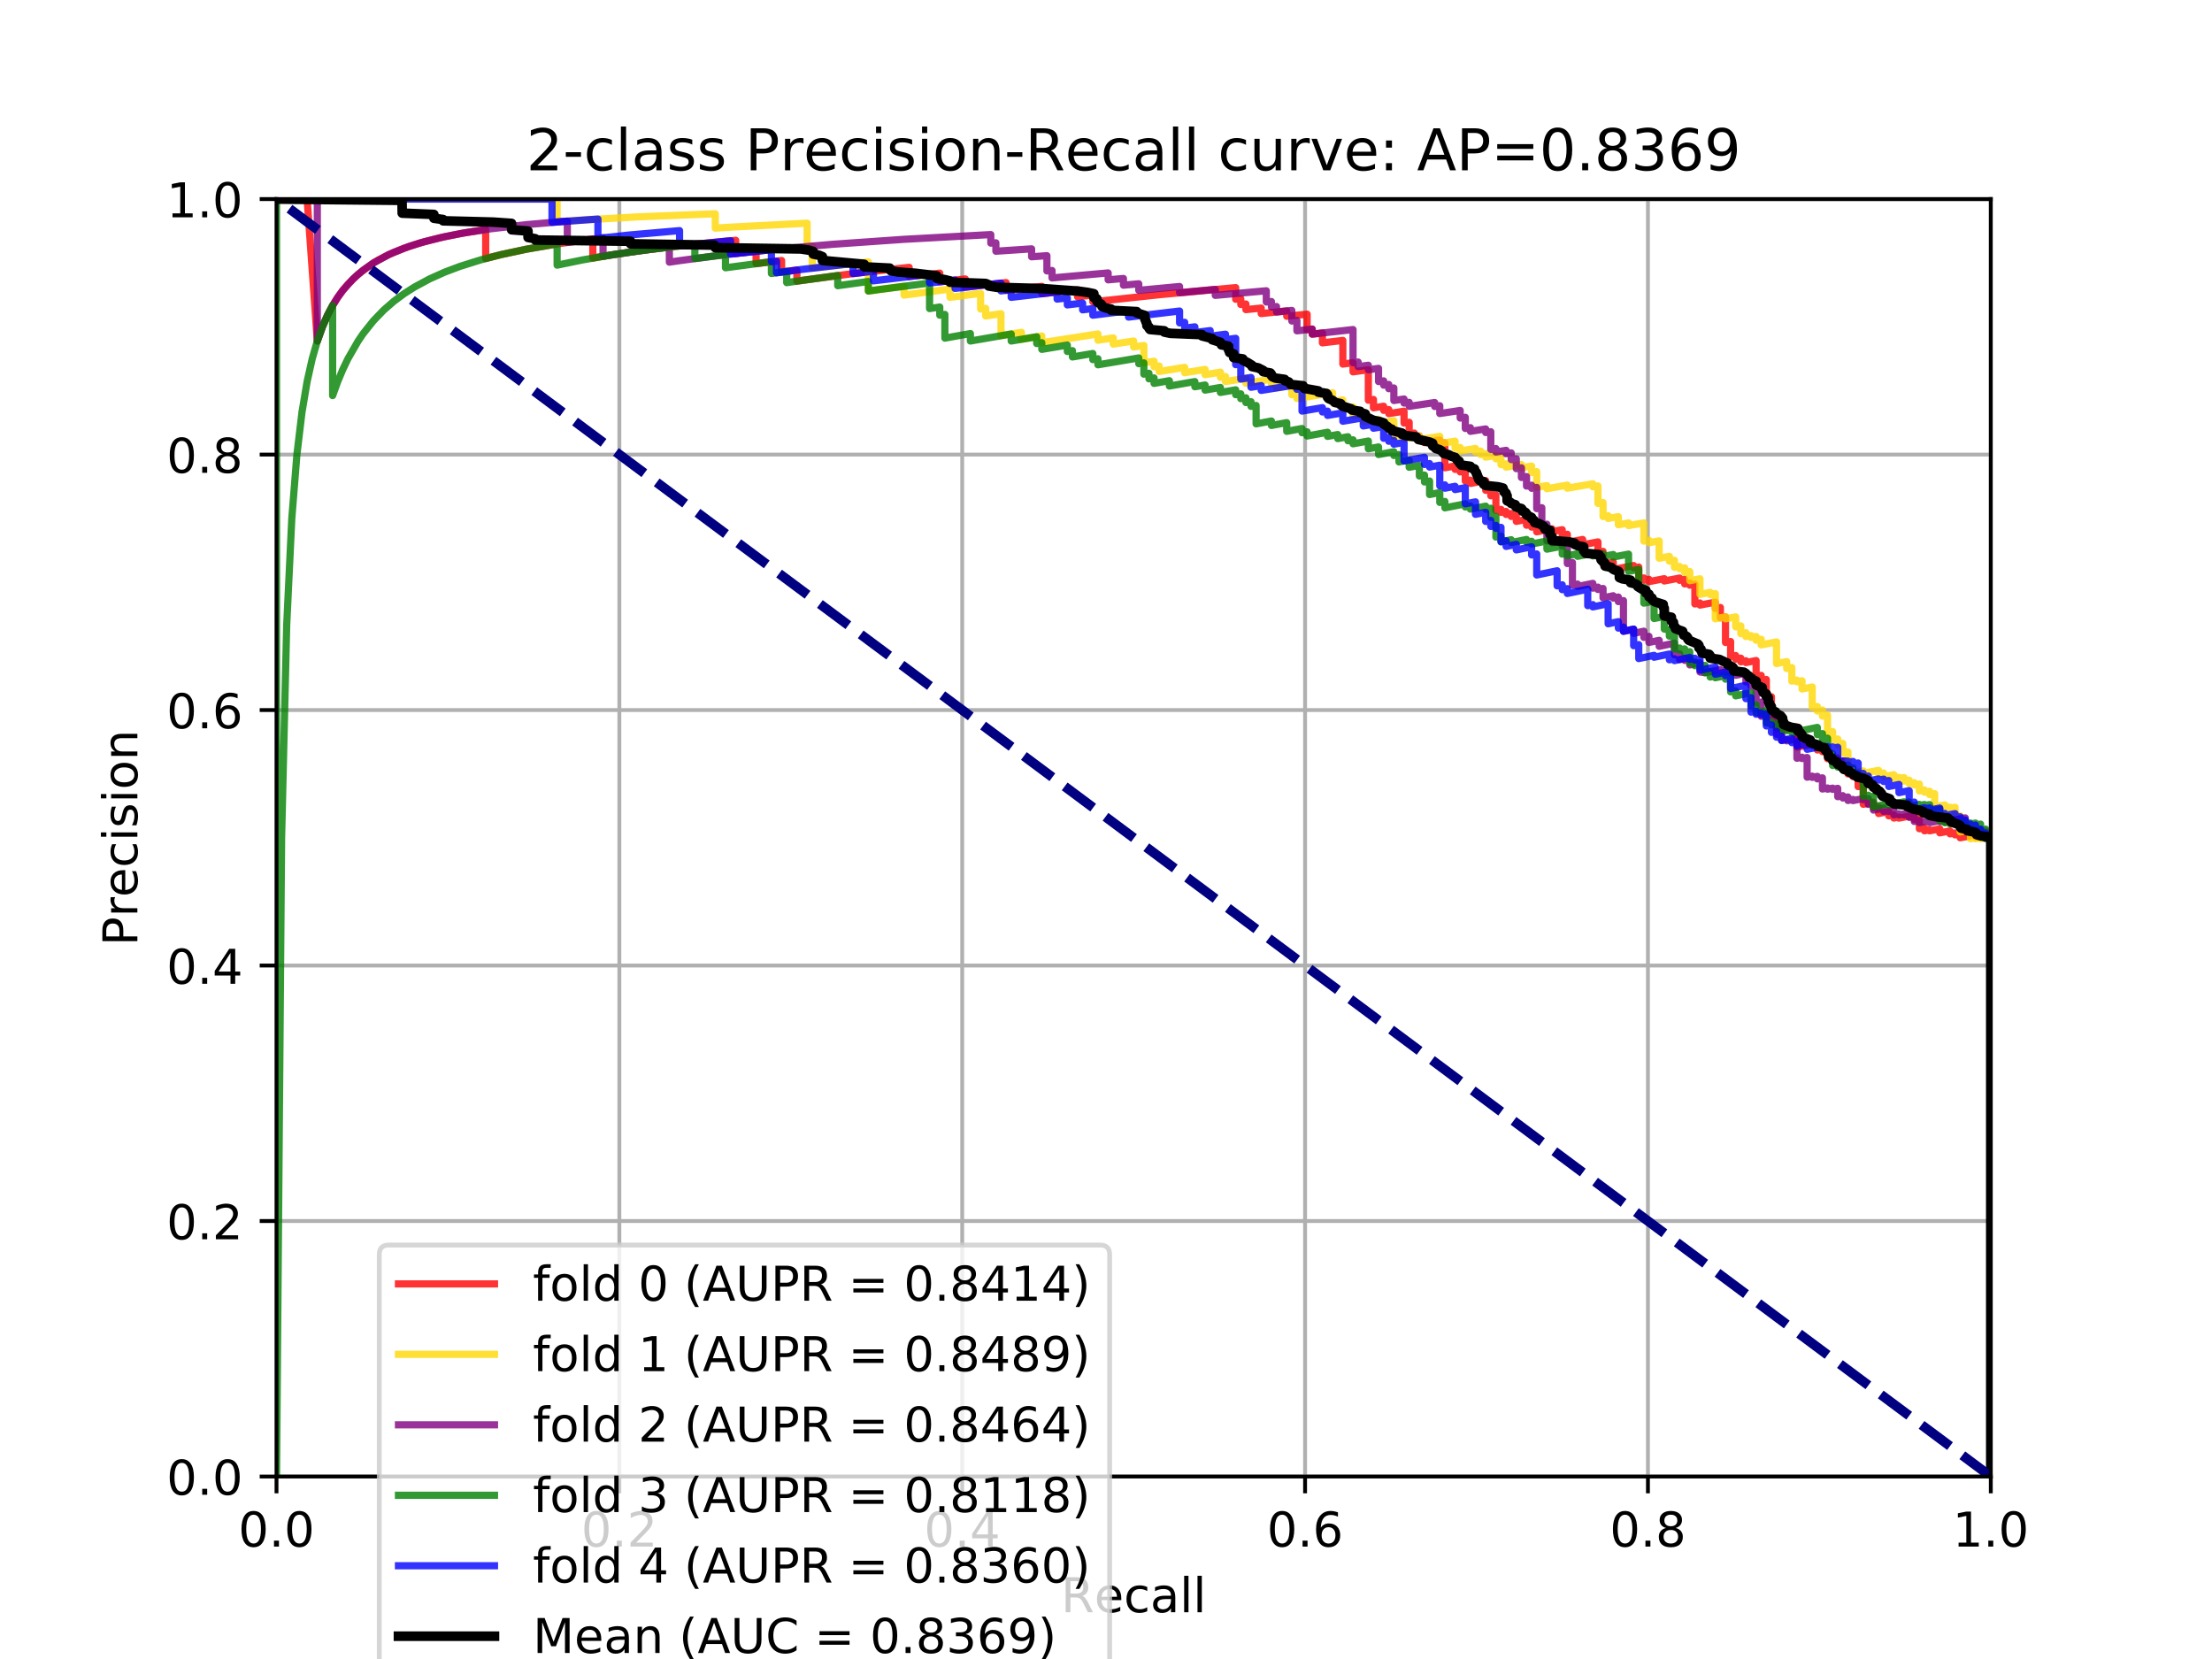 <?xml version="1.0" encoding="utf-8" standalone="no"?>
<!DOCTYPE svg PUBLIC "-//W3C//DTD SVG 1.1//EN"
  "http://www.w3.org/Graphics/SVG/1.1/DTD/svg11.dtd">
<!-- Created with matplotlib (https://matplotlib.org/) -->
<svg height="345.6pt" version="1.1" viewBox="0 0 460.8 345.6" width="460.8pt" xmlns="http://www.w3.org/2000/svg" xmlns:xlink="http://www.w3.org/1999/xlink">
 <defs>
  <style type="text/css">
*{stroke-linecap:butt;stroke-linejoin:round;}
  </style>
 </defs>
 <g id="figure_1">
  <g id="patch_1">
   <path d="M 0 345.6 
L 460.8 345.6 
L 460.8 0 
L 0 0 
z
" style="fill:#ffffff;"/>
  </g>
  <g id="axes_1">
   <g id="patch_2">
    <path d="M 57.6 307.584 
L 414.72 307.584 
L 414.72 41.472 
L 57.6 41.472 
z
" style="fill:#ffffff;"/>
   </g>
   <g id="matplotlib.axis_1">
    <g id="xtick_1">
     <g id="line2d_1">
      <path clip-path="url(#p2876f82941)" d="M 57.6 307.584 
L 57.6 41.472 
" style="fill:none;stroke:#b0b0b0;stroke-linecap:square;stroke-width:0.8;"/>
     </g>
     <g id="line2d_2">
      <defs>
       <path d="M 0 0 
L 0 3.5 
" id="m4a70ece119" style="stroke:#000000;stroke-width:0.8;"/>
      </defs>
      <g>
       <use style="stroke:#000000;stroke-width:0.8;" x="57.6" xlink:href="#m4a70ece119" y="307.584"/>
      </g>
     </g>
     <g id="text_1">
      <!-- 0.0 -->
      <defs>
       <path d="M 31.781 66.406 
Q 24.172 66.406 20.328 58.906 
Q 16.5 51.422 16.5 36.375 
Q 16.5 21.391 20.328 13.891 
Q 24.172 6.391 31.781 6.391 
Q 39.453 6.391 43.281 13.891 
Q 47.125 21.391 47.125 36.375 
Q 47.125 51.422 43.281 58.906 
Q 39.453 66.406 31.781 66.406 
z
M 31.781 74.219 
Q 44.047 74.219 50.516 64.516 
Q 56.984 54.828 56.984 36.375 
Q 56.984 17.969 50.516 8.266 
Q 44.047 -1.422 31.781 -1.422 
Q 19.531 -1.422 13.062 8.266 
Q 6.594 17.969 6.594 36.375 
Q 6.594 54.828 13.062 64.516 
Q 19.531 74.219 31.781 74.219 
z
" id="DejaVuSans-48"/>
       <path d="M 10.688 12.406 
L 21 12.406 
L 21 0 
L 10.688 0 
z
" id="DejaVuSans-46"/>
      </defs>
      <g transform="translate(49.648 322.182)scale(0.1 -0.1)">
       <use xlink:href="#DejaVuSans-48"/>
       <use x="63.623" xlink:href="#DejaVuSans-46"/>
       <use x="95.41" xlink:href="#DejaVuSans-48"/>
      </g>
     </g>
    </g>
    <g id="xtick_2">
     <g id="line2d_3">
      <path clip-path="url(#p2876f82941)" d="M 129.024 307.584 
L 129.024 41.472 
" style="fill:none;stroke:#b0b0b0;stroke-linecap:square;stroke-width:0.8;"/>
     </g>
     <g id="line2d_4">
      <g>
       <use style="stroke:#000000;stroke-width:0.8;" x="129.024" xlink:href="#m4a70ece119" y="307.584"/>
      </g>
     </g>
     <g id="text_2">
      <!-- 0.2 -->
      <defs>
       <path d="M 19.188 8.297 
L 53.609 8.297 
L 53.609 0 
L 7.328 0 
L 7.328 8.297 
Q 12.938 14.109 22.625 23.891 
Q 32.328 33.688 34.812 36.531 
Q 39.547 41.844 41.422 45.531 
Q 43.312 49.219 43.312 52.781 
Q 43.312 58.594 39.234 62.25 
Q 35.156 65.922 28.609 65.922 
Q 23.969 65.922 18.812 64.312 
Q 13.672 62.703 7.812 59.422 
L 7.812 69.391 
Q 13.766 71.781 18.938 73 
Q 24.125 74.219 28.422 74.219 
Q 39.75 74.219 46.484 68.547 
Q 53.219 62.891 53.219 53.422 
Q 53.219 48.922 51.531 44.891 
Q 49.859 40.875 45.406 35.406 
Q 44.188 33.984 37.641 27.219 
Q 31.109 20.453 19.188 8.297 
z
" id="DejaVuSans-50"/>
      </defs>
      <g transform="translate(121.072 322.182)scale(0.1 -0.1)">
       <use xlink:href="#DejaVuSans-48"/>
       <use x="63.623" xlink:href="#DejaVuSans-46"/>
       <use x="95.41" xlink:href="#DejaVuSans-50"/>
      </g>
     </g>
    </g>
    <g id="xtick_3">
     <g id="line2d_5">
      <path clip-path="url(#p2876f82941)" d="M 200.448 307.584 
L 200.448 41.472 
" style="fill:none;stroke:#b0b0b0;stroke-linecap:square;stroke-width:0.8;"/>
     </g>
     <g id="line2d_6">
      <g>
       <use style="stroke:#000000;stroke-width:0.8;" x="200.448" xlink:href="#m4a70ece119" y="307.584"/>
      </g>
     </g>
     <g id="text_3">
      <!-- 0.4 -->
      <defs>
       <path d="M 37.797 64.312 
L 12.891 25.391 
L 37.797 25.391 
z
M 35.203 72.906 
L 47.609 72.906 
L 47.609 25.391 
L 58.016 25.391 
L 58.016 17.188 
L 47.609 17.188 
L 47.609 0 
L 37.797 0 
L 37.797 17.188 
L 4.891 17.188 
L 4.891 26.703 
z
" id="DejaVuSans-52"/>
      </defs>
      <g transform="translate(192.496 322.182)scale(0.1 -0.1)">
       <use xlink:href="#DejaVuSans-48"/>
       <use x="63.623" xlink:href="#DejaVuSans-46"/>
       <use x="95.41" xlink:href="#DejaVuSans-52"/>
      </g>
     </g>
    </g>
    <g id="xtick_4">
     <g id="line2d_7">
      <path clip-path="url(#p2876f82941)" d="M 271.872 307.584 
L 271.872 41.472 
" style="fill:none;stroke:#b0b0b0;stroke-linecap:square;stroke-width:0.8;"/>
     </g>
     <g id="line2d_8">
      <g>
       <use style="stroke:#000000;stroke-width:0.8;" x="271.872" xlink:href="#m4a70ece119" y="307.584"/>
      </g>
     </g>
     <g id="text_4">
      <!-- 0.6 -->
      <defs>
       <path d="M 33.016 40.375 
Q 26.375 40.375 22.484 35.828 
Q 18.609 31.297 18.609 23.391 
Q 18.609 15.531 22.484 10.953 
Q 26.375 6.391 33.016 6.391 
Q 39.656 6.391 43.531 10.953 
Q 47.406 15.531 47.406 23.391 
Q 47.406 31.297 43.531 35.828 
Q 39.656 40.375 33.016 40.375 
z
M 52.594 71.297 
L 52.594 62.312 
Q 48.875 64.062 45.094 64.984 
Q 41.312 65.922 37.594 65.922 
Q 27.828 65.922 22.672 59.328 
Q 17.531 52.734 16.797 39.406 
Q 19.672 43.656 24.016 45.922 
Q 28.375 48.188 33.594 48.188 
Q 44.578 48.188 50.953 41.516 
Q 57.328 34.859 57.328 23.391 
Q 57.328 12.156 50.688 5.359 
Q 44.047 -1.422 33.016 -1.422 
Q 20.359 -1.422 13.672 8.266 
Q 6.984 17.969 6.984 36.375 
Q 6.984 53.656 15.188 63.938 
Q 23.391 74.219 37.203 74.219 
Q 40.922 74.219 44.703 73.484 
Q 48.484 72.75 52.594 71.297 
z
" id="DejaVuSans-54"/>
      </defs>
      <g transform="translate(263.92 322.182)scale(0.1 -0.1)">
       <use xlink:href="#DejaVuSans-48"/>
       <use x="63.623" xlink:href="#DejaVuSans-46"/>
       <use x="95.41" xlink:href="#DejaVuSans-54"/>
      </g>
     </g>
    </g>
    <g id="xtick_5">
     <g id="line2d_9">
      <path clip-path="url(#p2876f82941)" d="M 343.296 307.584 
L 343.296 41.472 
" style="fill:none;stroke:#b0b0b0;stroke-linecap:square;stroke-width:0.8;"/>
     </g>
     <g id="line2d_10">
      <g>
       <use style="stroke:#000000;stroke-width:0.8;" x="343.296" xlink:href="#m4a70ece119" y="307.584"/>
      </g>
     </g>
     <g id="text_5">
      <!-- 0.8 -->
      <defs>
       <path d="M 31.781 34.625 
Q 24.75 34.625 20.719 30.859 
Q 16.703 27.094 16.703 20.516 
Q 16.703 13.922 20.719 10.156 
Q 24.75 6.391 31.781 6.391 
Q 38.812 6.391 42.859 10.172 
Q 46.922 13.969 46.922 20.516 
Q 46.922 27.094 42.891 30.859 
Q 38.875 34.625 31.781 34.625 
z
M 21.922 38.812 
Q 15.578 40.375 12.031 44.719 
Q 8.5 49.078 8.5 55.328 
Q 8.5 64.062 14.719 69.141 
Q 20.953 74.219 31.781 74.219 
Q 42.672 74.219 48.875 69.141 
Q 55.078 64.062 55.078 55.328 
Q 55.078 49.078 51.531 44.719 
Q 48 40.375 41.703 38.812 
Q 48.828 37.156 52.797 32.312 
Q 56.781 27.484 56.781 20.516 
Q 56.781 9.906 50.312 4.234 
Q 43.844 -1.422 31.781 -1.422 
Q 19.734 -1.422 13.25 4.234 
Q 6.781 9.906 6.781 20.516 
Q 6.781 27.484 10.781 32.312 
Q 14.797 37.156 21.922 38.812 
z
M 18.312 54.391 
Q 18.312 48.734 21.844 45.562 
Q 25.391 42.391 31.781 42.391 
Q 38.141 42.391 41.719 45.562 
Q 45.312 48.734 45.312 54.391 
Q 45.312 60.062 41.719 63.234 
Q 38.141 66.406 31.781 66.406 
Q 25.391 66.406 21.844 63.234 
Q 18.312 60.062 18.312 54.391 
z
" id="DejaVuSans-56"/>
      </defs>
      <g transform="translate(335.344 322.182)scale(0.1 -0.1)">
       <use xlink:href="#DejaVuSans-48"/>
       <use x="63.623" xlink:href="#DejaVuSans-46"/>
       <use x="95.41" xlink:href="#DejaVuSans-56"/>
      </g>
     </g>
    </g>
    <g id="xtick_6">
     <g id="line2d_11">
      <path clip-path="url(#p2876f82941)" d="M 414.72 307.584 
L 414.72 41.472 
" style="fill:none;stroke:#b0b0b0;stroke-linecap:square;stroke-width:0.8;"/>
     </g>
     <g id="line2d_12">
      <g>
       <use style="stroke:#000000;stroke-width:0.8;" x="414.72" xlink:href="#m4a70ece119" y="307.584"/>
      </g>
     </g>
     <g id="text_6">
      <!-- 1.0 -->
      <defs>
       <path d="M 12.406 8.297 
L 28.516 8.297 
L 28.516 63.922 
L 10.984 60.406 
L 10.984 69.391 
L 28.422 72.906 
L 38.281 72.906 
L 38.281 8.297 
L 54.391 8.297 
L 54.391 0 
L 12.406 0 
z
" id="DejaVuSans-49"/>
      </defs>
      <g transform="translate(406.768 322.182)scale(0.1 -0.1)">
       <use xlink:href="#DejaVuSans-49"/>
       <use x="63.623" xlink:href="#DejaVuSans-46"/>
       <use x="95.41" xlink:href="#DejaVuSans-48"/>
      </g>
     </g>
    </g>
    <g id="text_7">
     <!-- Recall -->
     <defs>
      <path d="M 44.391 34.188 
Q 47.562 33.109 50.562 29.594 
Q 53.562 26.078 56.594 19.922 
L 66.609 0 
L 56 0 
L 46.688 18.703 
Q 43.062 26.031 39.672 28.422 
Q 36.281 30.812 30.422 30.812 
L 19.672 30.812 
L 19.672 0 
L 9.812 0 
L 9.812 72.906 
L 32.078 72.906 
Q 44.578 72.906 50.734 67.672 
Q 56.891 62.453 56.891 51.906 
Q 56.891 45.016 53.688 40.469 
Q 50.484 35.938 44.391 34.188 
z
M 19.672 64.797 
L 19.672 38.922 
L 32.078 38.922 
Q 39.203 38.922 42.844 42.219 
Q 46.484 45.516 46.484 51.906 
Q 46.484 58.297 42.844 61.547 
Q 39.203 64.797 32.078 64.797 
z
" id="DejaVuSans-82"/>
      <path d="M 56.203 29.594 
L 56.203 25.203 
L 14.891 25.203 
Q 15.484 15.922 20.484 11.062 
Q 25.484 6.203 34.422 6.203 
Q 39.594 6.203 44.453 7.469 
Q 49.312 8.734 54.109 11.281 
L 54.109 2.781 
Q 49.266 0.734 44.188 -0.344 
Q 39.109 -1.422 33.891 -1.422 
Q 20.797 -1.422 13.156 6.188 
Q 5.516 13.812 5.516 26.812 
Q 5.516 40.234 12.766 48.109 
Q 20.016 56 32.328 56 
Q 43.359 56 49.781 48.891 
Q 56.203 41.797 56.203 29.594 
z
M 47.219 32.234 
Q 47.125 39.594 43.094 43.984 
Q 39.062 48.391 32.422 48.391 
Q 24.906 48.391 20.391 44.141 
Q 15.875 39.891 15.188 32.172 
z
" id="DejaVuSans-101"/>
      <path d="M 48.781 52.594 
L 48.781 44.188 
Q 44.969 46.297 41.141 47.344 
Q 37.312 48.391 33.406 48.391 
Q 24.656 48.391 19.812 42.844 
Q 14.984 37.312 14.984 27.297 
Q 14.984 17.281 19.812 11.734 
Q 24.656 6.203 33.406 6.203 
Q 37.312 6.203 41.141 7.25 
Q 44.969 8.297 48.781 10.406 
L 48.781 2.094 
Q 45.016 0.344 40.984 -0.531 
Q 36.969 -1.422 32.422 -1.422 
Q 20.062 -1.422 12.781 6.344 
Q 5.516 14.109 5.516 27.297 
Q 5.516 40.672 12.859 48.328 
Q 20.219 56 33.016 56 
Q 37.156 56 41.109 55.141 
Q 45.062 54.297 48.781 52.594 
z
" id="DejaVuSans-99"/>
      <path d="M 34.281 27.484 
Q 23.391 27.484 19.188 25 
Q 14.984 22.516 14.984 16.5 
Q 14.984 11.719 18.141 8.906 
Q 21.297 6.109 26.703 6.109 
Q 34.188 6.109 38.703 11.406 
Q 43.219 16.703 43.219 25.484 
L 43.219 27.484 
z
M 52.203 31.203 
L 52.203 0 
L 43.219 0 
L 43.219 8.297 
Q 40.141 3.328 35.547 0.953 
Q 30.953 -1.422 24.312 -1.422 
Q 15.922 -1.422 10.953 3.297 
Q 6 8.016 6 15.922 
Q 6 25.141 12.172 29.828 
Q 18.359 34.516 30.609 34.516 
L 43.219 34.516 
L 43.219 35.406 
Q 43.219 41.609 39.141 45 
Q 35.062 48.391 27.688 48.391 
Q 23 48.391 18.547 47.266 
Q 14.109 46.141 10.016 43.891 
L 10.016 52.203 
Q 14.938 54.109 19.578 55.047 
Q 24.219 56 28.609 56 
Q 40.484 56 46.344 49.844 
Q 52.203 43.703 52.203 31.203 
z
" id="DejaVuSans-97"/>
      <path d="M 9.422 75.984 
L 18.406 75.984 
L 18.406 0 
L 9.422 0 
z
" id="DejaVuSans-108"/>
     </defs>
     <g transform="translate(221.021 335.861)scale(0.1 -0.1)">
      <use xlink:href="#DejaVuSans-82"/>
      <use x="69.42" xlink:href="#DejaVuSans-101"/>
      <use x="130.943" xlink:href="#DejaVuSans-99"/>
      <use x="185.924" xlink:href="#DejaVuSans-97"/>
      <use x="247.203" xlink:href="#DejaVuSans-108"/>
      <use x="274.986" xlink:href="#DejaVuSans-108"/>
     </g>
    </g>
   </g>
   <g id="matplotlib.axis_2">
    <g id="ytick_1">
     <g id="line2d_13">
      <path clip-path="url(#p2876f82941)" d="M 57.6 307.584 
L 414.72 307.584 
" style="fill:none;stroke:#b0b0b0;stroke-linecap:square;stroke-width:0.8;"/>
     </g>
     <g id="line2d_14">
      <defs>
       <path d="M 0 0 
L -3.5 0 
" id="mc0f4e1ea83" style="stroke:#000000;stroke-width:0.8;"/>
      </defs>
      <g>
       <use style="stroke:#000000;stroke-width:0.8;" x="57.6" xlink:href="#mc0f4e1ea83" y="307.584"/>
      </g>
     </g>
     <g id="text_8">
      <!-- 0.0 -->
      <g transform="translate(34.697 311.383)scale(0.1 -0.1)">
       <use xlink:href="#DejaVuSans-48"/>
       <use x="63.623" xlink:href="#DejaVuSans-46"/>
       <use x="95.41" xlink:href="#DejaVuSans-48"/>
      </g>
     </g>
    </g>
    <g id="ytick_2">
     <g id="line2d_15">
      <path clip-path="url(#p2876f82941)" d="M 57.6 254.362 
L 414.72 254.362 
" style="fill:none;stroke:#b0b0b0;stroke-linecap:square;stroke-width:0.8;"/>
     </g>
     <g id="line2d_16">
      <g>
       <use style="stroke:#000000;stroke-width:0.8;" x="57.6" xlink:href="#mc0f4e1ea83" y="254.362"/>
      </g>
     </g>
     <g id="text_9">
      <!-- 0.2 -->
      <g transform="translate(34.697 258.161)scale(0.1 -0.1)">
       <use xlink:href="#DejaVuSans-48"/>
       <use x="63.623" xlink:href="#DejaVuSans-46"/>
       <use x="95.41" xlink:href="#DejaVuSans-50"/>
      </g>
     </g>
    </g>
    <g id="ytick_3">
     <g id="line2d_17">
      <path clip-path="url(#p2876f82941)" d="M 57.6 201.139 
L 414.72 201.139 
" style="fill:none;stroke:#b0b0b0;stroke-linecap:square;stroke-width:0.8;"/>
     </g>
     <g id="line2d_18">
      <g>
       <use style="stroke:#000000;stroke-width:0.8;" x="57.6" xlink:href="#mc0f4e1ea83" y="201.139"/>
      </g>
     </g>
     <g id="text_10">
      <!-- 0.4 -->
      <g transform="translate(34.697 204.938)scale(0.1 -0.1)">
       <use xlink:href="#DejaVuSans-48"/>
       <use x="63.623" xlink:href="#DejaVuSans-46"/>
       <use x="95.41" xlink:href="#DejaVuSans-52"/>
      </g>
     </g>
    </g>
    <g id="ytick_4">
     <g id="line2d_19">
      <path clip-path="url(#p2876f82941)" d="M 57.6 147.917 
L 414.72 147.917 
" style="fill:none;stroke:#b0b0b0;stroke-linecap:square;stroke-width:0.8;"/>
     </g>
     <g id="line2d_20">
      <g>
       <use style="stroke:#000000;stroke-width:0.8;" x="57.6" xlink:href="#mc0f4e1ea83" y="147.917"/>
      </g>
     </g>
     <g id="text_11">
      <!-- 0.6 -->
      <g transform="translate(34.697 151.716)scale(0.1 -0.1)">
       <use xlink:href="#DejaVuSans-48"/>
       <use x="63.623" xlink:href="#DejaVuSans-46"/>
       <use x="95.41" xlink:href="#DejaVuSans-54"/>
      </g>
     </g>
    </g>
    <g id="ytick_5">
     <g id="line2d_21">
      <path clip-path="url(#p2876f82941)" d="M 57.6 94.694 
L 414.72 94.694 
" style="fill:none;stroke:#b0b0b0;stroke-linecap:square;stroke-width:0.8;"/>
     </g>
     <g id="line2d_22">
      <g>
       <use style="stroke:#000000;stroke-width:0.8;" x="57.6" xlink:href="#mc0f4e1ea83" y="94.694"/>
      </g>
     </g>
     <g id="text_12">
      <!-- 0.8 -->
      <g transform="translate(34.697 98.494)scale(0.1 -0.1)">
       <use xlink:href="#DejaVuSans-48"/>
       <use x="63.623" xlink:href="#DejaVuSans-46"/>
       <use x="95.41" xlink:href="#DejaVuSans-56"/>
      </g>
     </g>
    </g>
    <g id="ytick_6">
     <g id="line2d_23">
      <path clip-path="url(#p2876f82941)" d="M 57.6 41.472 
L 414.72 41.472 
" style="fill:none;stroke:#b0b0b0;stroke-linecap:square;stroke-width:0.8;"/>
     </g>
     <g id="line2d_24">
      <g>
       <use style="stroke:#000000;stroke-width:0.8;" x="57.6" xlink:href="#mc0f4e1ea83" y="41.472"/>
      </g>
     </g>
     <g id="text_13">
      <!-- 1.0 -->
      <g transform="translate(34.697 45.271)scale(0.1 -0.1)">
       <use xlink:href="#DejaVuSans-49"/>
       <use x="63.623" xlink:href="#DejaVuSans-46"/>
       <use x="95.41" xlink:href="#DejaVuSans-48"/>
      </g>
     </g>
    </g>
    <g id="text_14">
     <!-- Precision -->
     <defs>
      <path d="M 19.672 64.797 
L 19.672 37.406 
L 32.078 37.406 
Q 38.969 37.406 42.719 40.969 
Q 46.484 44.531 46.484 51.125 
Q 46.484 57.672 42.719 61.234 
Q 38.969 64.797 32.078 64.797 
z
M 9.812 72.906 
L 32.078 72.906 
Q 44.344 72.906 50.609 67.359 
Q 56.891 61.812 56.891 51.125 
Q 56.891 40.328 50.609 34.812 
Q 44.344 29.297 32.078 29.297 
L 19.672 29.297 
L 19.672 0 
L 9.812 0 
z
" id="DejaVuSans-80"/>
      <path d="M 41.109 46.297 
Q 39.594 47.172 37.812 47.578 
Q 36.031 48 33.891 48 
Q 26.266 48 22.188 43.047 
Q 18.109 38.094 18.109 28.812 
L 18.109 0 
L 9.078 0 
L 9.078 54.688 
L 18.109 54.688 
L 18.109 46.188 
Q 20.953 51.172 25.484 53.578 
Q 30.031 56 36.531 56 
Q 37.453 56 38.578 55.875 
Q 39.703 55.766 41.062 55.516 
z
" id="DejaVuSans-114"/>
      <path d="M 9.422 54.688 
L 18.406 54.688 
L 18.406 0 
L 9.422 0 
z
M 9.422 75.984 
L 18.406 75.984 
L 18.406 64.594 
L 9.422 64.594 
z
" id="DejaVuSans-105"/>
      <path d="M 44.281 53.078 
L 44.281 44.578 
Q 40.484 46.531 36.375 47.5 
Q 32.281 48.484 27.875 48.484 
Q 21.188 48.484 17.844 46.438 
Q 14.5 44.391 14.5 40.281 
Q 14.5 37.156 16.891 35.375 
Q 19.281 33.594 26.516 31.984 
L 29.594 31.297 
Q 39.156 29.25 43.188 25.516 
Q 47.219 21.781 47.219 15.094 
Q 47.219 7.469 41.188 3.016 
Q 35.156 -1.422 24.609 -1.422 
Q 20.219 -1.422 15.453 -0.562 
Q 10.688 0.297 5.422 2 
L 5.422 11.281 
Q 10.406 8.688 15.234 7.391 
Q 20.062 6.109 24.812 6.109 
Q 31.156 6.109 34.562 8.281 
Q 37.984 10.453 37.984 14.406 
Q 37.984 18.062 35.516 20.016 
Q 33.062 21.969 24.703 23.781 
L 21.578 24.516 
Q 13.234 26.266 9.516 29.906 
Q 5.812 33.547 5.812 39.891 
Q 5.812 47.609 11.281 51.797 
Q 16.75 56 26.812 56 
Q 31.781 56 36.172 55.266 
Q 40.578 54.547 44.281 53.078 
z
" id="DejaVuSans-115"/>
      <path d="M 30.609 48.391 
Q 23.391 48.391 19.188 42.75 
Q 14.984 37.109 14.984 27.297 
Q 14.984 17.484 19.156 11.844 
Q 23.344 6.203 30.609 6.203 
Q 37.797 6.203 41.984 11.859 
Q 46.188 17.531 46.188 27.297 
Q 46.188 37.016 41.984 42.703 
Q 37.797 48.391 30.609 48.391 
z
M 30.609 56 
Q 42.328 56 49.016 48.375 
Q 55.719 40.766 55.719 27.297 
Q 55.719 13.875 49.016 6.219 
Q 42.328 -1.422 30.609 -1.422 
Q 18.844 -1.422 12.172 6.219 
Q 5.516 13.875 5.516 27.297 
Q 5.516 40.766 12.172 48.375 
Q 18.844 56 30.609 56 
z
" id="DejaVuSans-111"/>
      <path d="M 54.891 33.016 
L 54.891 0 
L 45.906 0 
L 45.906 32.719 
Q 45.906 40.484 42.875 44.328 
Q 39.844 48.188 33.797 48.188 
Q 26.516 48.188 22.312 43.547 
Q 18.109 38.922 18.109 30.906 
L 18.109 0 
L 9.078 0 
L 9.078 54.688 
L 18.109 54.688 
L 18.109 46.188 
Q 21.344 51.125 25.703 53.562 
Q 30.078 56 35.797 56 
Q 45.219 56 50.047 50.172 
Q 54.891 44.344 54.891 33.016 
z
" id="DejaVuSans-110"/>
     </defs>
     <g transform="translate(28.617 197.033)rotate(-90)scale(0.1 -0.1)">
      <use xlink:href="#DejaVuSans-80"/>
      <use x="60.287" xlink:href="#DejaVuSans-114"/>
      <use x="101.369" xlink:href="#DejaVuSans-101"/>
      <use x="162.893" xlink:href="#DejaVuSans-99"/>
      <use x="217.873" xlink:href="#DejaVuSans-105"/>
      <use x="245.656" xlink:href="#DejaVuSans-115"/>
      <use x="297.756" xlink:href="#DejaVuSans-105"/>
      <use x="325.539" xlink:href="#DejaVuSans-111"/>
      <use x="386.721" xlink:href="#DejaVuSans-110"/>
     </g>
    </g>
   </g>
   <g id="line2d_25">
    <path clip-path="url(#p2876f82941)" d="M 414.72 174.33 
L 411.531 174.328 
L 411.531 173.926 
L 408.343 174.528 
L 408.343 173.717 
L 407.28 173.919 
L 407.28 173.509 
L 406.217 173.712 
L 406.217 173.093 
L 404.091 173.5 
L 404.091 172.666 
L 401.966 173.075 
L 401.966 172.865 
L 400.903 173.07 
L 400.903 172.436 
L 399.84 172.642 
L 399.84 170.483 
L 398.777 170.69 
L 398.777 170.029 
L 397.714 170.236 
L 397.714 170.014 
L 395.589 170.431 
L 395.589 170.208 
L 394.526 170.417 
L 394.526 169.745 
L 393.463 169.955 
L 393.463 169.048 
L 391.337 169.47 
L 391.337 168.086 
L 390.274 168.298 
L 390.274 167.124 
L 388.149 167.549 
L 388.149 163.652 
L 387.086 163.865 
L 387.086 161.576 
L 386.023 161.789 
L 386.023 161.009 
L 384.96 161.222 
L 384.96 159.37 
L 383.897 159.583 
L 383.897 158.503 
L 382.834 158.717 
L 382.834 157.896 
L 381.771 158.11 
L 381.771 157.835 
L 380.709 158.05 
L 380.709 156.373 
L 379.646 156.588 
L 379.646 156.02 
L 378.583 156.236 
L 378.583 155.087 
L 377.52 155.303 
L 377.52 155.013 
L 374.331 155.666 
L 374.331 151.479 
L 372.206 151.914 
L 372.206 151.296 
L 370.08 151.734 
L 370.08 148.888 
L 369.017 149.107 
L 369.017 145.145 
L 367.954 145.361 
L 367.954 141.548 
L 366.891 141.763 
L 366.891 140.69 
L 365.829 140.905 
L 365.829 137.601 
L 363.703 138.026 
L 363.703 137.65 
L 362.64 137.864 
L 362.64 137.106 
L 361.577 137.32 
L 361.577 136.555 
L 360.514 136.769 
L 360.514 133.635 
L 359.451 133.847 
L 359.451 128.494 
L 358.389 128.701 
L 358.389 126.551 
L 357.326 126.756 
L 357.326 125.439 
L 354.137 126.055 
L 354.137 125.61 
L 353.074 125.817 
L 353.074 121.707 
L 352.011 121.909 
L 352.011 121.44 
L 350.949 121.642 
L 350.949 120.696 
L 349.886 120.898 
L 349.886 120.421 
L 346.697 121.031 
L 346.697 120.549 
L 343.509 121.167 
L 343.509 120.68 
L 342.446 120.888 
L 342.446 120.398 
L 341.383 120.605 
L 341.383 118.112 
L 340.32 118.317 
L 340.32 117.81 
L 336.069 118.637 
L 336.069 117.089 
L 333.943 117.504 
L 333.943 114.857 
L 332.88 115.062 
L 332.88 112.886 
L 329.691 113.497 
L 329.691 112.384 
L 326.503 112.999 
L 326.503 111.297 
L 325.44 111.501 
L 325.44 110.348 
L 323.314 110.756 
L 323.314 110.172 
L 320.126 110.789 
L 320.126 109.603 
L 319.063 109.809 
L 319.063 109.21 
L 318 109.415 
L 318 108.203 
L 315.874 108.614 
L 315.874 107.382 
L 314.811 107.587 
L 314.811 106.964 
L 313.749 107.168 
L 313.749 106.54 
L 312.686 106.745 
L 312.686 106.111 
L 311.623 106.316 
L 311.623 103.08 
L 310.56 103.279 
L 310.56 101.952 
L 309.497 102.149 
L 309.497 100.122 
L 306.309 100.706 
L 306.309 100.017 
L 305.246 100.212 
L 305.246 98.111 
L 304.183 98.303 
L 304.183 97.591 
L 303.12 97.782 
L 303.12 97.064 
L 300.994 97.447 
L 300.994 92.25 
L 299.931 92.43 
L 299.931 91.664 
L 296.743 92.206 
L 296.743 91.428 
L 295.68 91.609 
L 295.68 90.824 
L 294.617 91.004 
L 294.617 90.21 
L 293.554 90.39 
L 293.554 87.967 
L 292.491 88.141 
L 292.491 85.657 
L 289.303 86.163 
L 289.303 85.314 
L 288.24 85.483 
L 288.24 84.625 
L 286.114 84.961 
L 286.114 83.215 
L 285.051 83.379 
L 285.051 77.025 
L 281.863 77.463 
L 281.863 75.561 
L 279.737 75.845 
L 279.737 70.914 
L 275.486 71.424 
L 275.486 69.361 
L 273.36 69.607 
L 273.36 68.554 
L 272.297 68.675 
L 272.297 65.446 
L 268.046 65.886 
L 268.046 64.772 
L 262.731 65.322 
L 262.731 64.173 
L 259.543 64.501 
L 259.543 63.327 
L 258.48 63.433 
L 258.48 62.242 
L 257.417 62.344 
L 257.417 59.915 
L 241.474 61.395 
L 227.657 62.883 
L 227.657 61.469 
L 224.469 61.822 
L 224.469 60.368 
L 217.029 61.184 
L 217.029 59.654 
L 209.589 60.48 
L 209.589 58.865 
L 201.086 59.825 
L 201.086 58.104 
L 195.771 58.702 
L 195.771 56.899 
L 189.394 57.6 
L 189.394 55.692 
L 177.703 56.995 
L 167.074 58.406 
L 166.011 58.562 
L 166.011 56.256 
L 162.823 56.678 
L 162.823 54.266 
L 157.509 54.912 
L 157.509 52.334 
L 153.257 52.796 
L 153.257 50.056 
L 142.629 51.091 
L 134.126 52.116 
L 126.686 53.212 
L 123.497 53.754 
L 123.497 49.788 
L 116.057 50.809 
L 109.68 51.908 
L 104.366 53.042 
L 101.177 53.849 
L 101.177 47.808 
L 95.863 48.664 
L 91.611 49.536 
L 87.36 50.648 
L 84.171 51.707 
L 80.983 53.042 
L 78.857 54.144 
L 77.794 54.778 
L 74.606 57.126 
L 72.48 59.213 
L 71.417 60.48 
L 70.354 61.942 
L 69.291 63.648 
L 68.229 65.664 
L 67.166 68.083 
L 66.103 71.04 
L 63.977 41.472 
L 57.6 41.472 
L 57.6 41.472 
" style="fill:none;stroke:#ff0000;stroke-linecap:square;stroke-opacity:0.8;stroke-width:1.5;"/>
   </g>
   <g id="line2d_26">
    <path clip-path="url(#p2876f82941)" d="M 414.72 174.33 
L 412.594 174.727 
L 412.594 174.528 
L 411.531 174.727 
L 411.531 174.528 
L 410.469 174.728 
L 410.469 172.905 
L 408.343 173.307 
L 408.343 169.94 
L 407.28 170.142 
L 407.28 168.172 
L 406.217 168.374 
L 406.217 168.152 
L 405.154 168.354 
L 405.154 167.683 
L 403.029 168.09 
L 403.029 165.337 
L 401.966 165.541 
L 401.966 164.835 
L 400.903 165.04 
L 400.903 164.565 
L 399.84 164.771 
L 399.84 163.328 
L 398.777 163.533 
L 398.777 163.046 
L 397.714 163.252 
L 397.714 162.514 
L 396.651 162.721 
L 396.651 161.976 
L 395.589 162.183 
L 395.589 161.932 
L 394.526 162.14 
L 394.526 161.384 
L 392.4 161.801 
L 392.4 161.036 
L 391.337 161.246 
L 391.337 160.473 
L 388.149 161.105 
L 388.149 160.584 
L 386.023 161.009 
L 386.023 160.221 
L 384.96 160.434 
L 384.96 156.64 
L 383.897 156.853 
L 383.897 154.88 
L 382.834 155.093 
L 382.834 153.942 
L 381.771 154.155 
L 381.771 152.394 
L 380.709 152.607 
L 380.709 148.96 
L 379.646 149.172 
L 379.646 147.917 
L 378.583 148.128 
L 378.583 147.173 
L 377.52 147.385 
L 377.52 143.108 
L 375.394 143.527 
L 375.394 141.818 
L 374.331 142.028 
L 374.331 141.682 
L 373.269 141.892 
L 373.269 139.065 
L 372.206 139.274 
L 372.206 137.823 
L 370.08 138.24 
L 370.08 133.724 
L 366.891 134.343 
L 366.891 133.173 
L 365.829 133.38 
L 365.829 132.59 
L 364.766 132.797 
L 364.766 132.399 
L 363.703 132.606 
L 363.703 131.804 
L 362.64 132.011 
L 362.64 130.382 
L 361.577 130.589 
L 361.577 128.506 
L 359.451 128.918 
L 359.451 128.494 
L 357.326 128.909 
L 357.326 123.654 
L 356.263 123.856 
L 356.263 123.403 
L 354.137 123.809 
L 354.137 120.568 
L 352.011 120.969 
L 352.011 119.06 
L 350.949 119.259 
L 350.949 118.288 
L 349.886 118.486 
L 349.886 117.996 
L 348.823 118.195 
L 348.823 116.708 
L 347.76 116.905 
L 347.76 115.899 
L 345.634 116.294 
L 345.634 112.675 
L 343.509 113.062 
L 343.509 112.532 
L 342.446 112.726 
L 342.446 108.927 
L 339.257 109.495 
L 339.257 108.937 
L 337.131 109.319 
L 337.131 107.62 
L 335.006 108 
L 335.006 107.425 
L 333.943 107.615 
L 333.943 104.683 
L 332.88 104.869 
L 332.88 101.228 
L 331.817 101.407 
L 331.817 100.786 
L 326.503 101.693 
L 326.503 101.061 
L 322.251 101.802 
L 322.251 101.161 
L 320.126 101.535 
L 320.126 98.254 
L 319.063 98.435 
L 319.063 97.09 
L 316.937 97.45 
L 316.937 96.768 
L 313.749 97.312 
L 313.749 96.62 
L 312.686 96.802 
L 312.686 95.402 
L 311.623 95.581 
L 311.623 94.872 
L 309.497 95.232 
L 309.497 94.515 
L 308.434 94.694 
L 308.434 93.97 
L 307.371 94.149 
L 307.371 93.419 
L 304.183 93.958 
L 304.183 93.216 
L 303.12 93.396 
L 303.12 91.893 
L 299.931 92.43 
L 299.931 90.893 
L 295.68 91.609 
L 295.68 90.824 
L 292.491 91.368 
L 292.491 90.57 
L 290.366 90.935 
L 290.366 87.665 
L 287.177 88.194 
L 287.177 87.353 
L 283.989 87.887 
L 283.989 86.171 
L 281.863 86.522 
L 281.863 84.768 
L 279.737 85.114 
L 279.737 83.32 
L 277.611 83.66 
L 277.611 81.825 
L 270.171 83.017 
L 270.171 82.065 
L 269.109 82.238 
L 269.109 80.304 
L 265.92 80.81 
L 265.92 79.82 
L 264.857 79.988 
L 264.857 78.986 
L 259.543 79.83 
L 259.543 78.8 
L 255.291 79.488 
L 255.291 78.432 
L 254.229 78.604 
L 254.229 77.534 
L 251.04 78.047 
L 251.04 76.954 
L 246.789 77.643 
L 246.789 76.521 
L 241.474 77.397 
L 241.474 76.24 
L 240.411 76.416 
L 240.411 75.243 
L 238.286 75.589 
L 238.286 71.964 
L 236.16 72.285 
L 236.16 71.04 
L 231.909 71.679 
L 231.909 70.397 
L 228.72 70.877 
L 228.72 69.562 
L 217.029 71.39 
L 217.029 69.984 
L 212.777 70.679 
L 212.777 69.226 
L 208.526 69.924 
L 208.526 65.354 
L 205.337 65.822 
L 205.337 64.232 
L 204.274 64.382 
L 204.274 61.118 
L 197.897 61.942 
L 197.897 60.212 
L 188.331 61.48 
L 188.331 59.616 
L 180.891 60.632 
L 180.891 54.559 
L 169.2 55.856 
L 169.2 51.238 
L 168.137 51.328 
L 168.137 46.493 
L 152.194 47.321 
L 149.006 47.52 
L 149.006 44.531 
L 133.063 45.168 
L 122.434 45.764 
L 116.057 46.224 
L 116.057 41.472 
L 57.6 41.472 
L 57.6 41.472 
" style="fill:none;stroke:#ffd700;stroke-linecap:square;stroke-opacity:0.8;stroke-width:1.5;"/>
   </g>
   <g id="line2d_27">
    <path clip-path="url(#p2876f82941)" d="M 414.72 174.33 
L 413.657 174.528 
L 413.657 173.123 
L 412.594 173.119 
L 412.594 172.915 
L 410.469 173.315 
L 410.469 172.7 
L 409.406 172.9 
L 409.406 170.383 
L 405.154 171.191 
L 405.154 170.977 
L 404.091 171.181 
L 404.091 170.966 
L 401.966 171.375 
L 401.966 170.943 
L 399.84 171.355 
L 399.84 170.92 
L 398.777 171.127 
L 398.777 170.029 
L 397.714 170.236 
L 397.714 169.568 
L 396.651 169.776 
L 396.651 169.552 
L 395.589 169.761 
L 395.589 169.536 
L 394.526 169.745 
L 394.526 168.838 
L 393.463 169.048 
L 393.463 168.819 
L 392.4 169.03 
L 392.4 168.339 
L 390.274 168.762 
L 390.274 167.36 
L 389.211 167.572 
L 389.211 166.382 
L 388.149 166.595 
L 388.149 166.354 
L 386.023 166.782 
L 386.023 166.54 
L 384.96 166.755 
L 384.96 166.025 
L 383.897 166.241 
L 383.897 165.75 
L 382.834 165.966 
L 382.834 164.221 
L 381.771 164.437 
L 381.771 164.184 
L 380.709 164.402 
L 380.709 164.148 
L 379.646 164.366 
L 379.646 162.039 
L 378.583 162.257 
L 378.583 161.73 
L 377.52 161.948 
L 377.52 161.683 
L 376.457 161.902 
L 376.457 157.802 
L 375.394 158.021 
L 375.394 157.739 
L 374.331 157.959 
L 374.331 153.899 
L 372.206 154.337 
L 372.206 154.038 
L 371.143 154.258 
L 371.143 152.746 
L 370.08 152.966 
L 370.08 149.53 
L 369.017 149.748 
L 369.017 149.107 
L 367.954 149.326 
L 367.954 149.003 
L 366.891 149.223 
L 366.891 146.254 
L 365.829 146.472 
L 365.829 143.037 
L 364.766 142.902 
L 364.766 141.838 
L 363.703 142.054 
L 363.703 140.247 
L 361.577 140.68 
L 361.577 139.945 
L 360.514 140.163 
L 360.514 139.792 
L 359.451 140.01 
L 359.451 139.638 
L 358.389 139.856 
L 358.389 139.482 
L 355.2 140.143 
L 354.137 139.988 
L 354.137 138.074 
L 352.011 138.517 
L 352.011 137.346 
L 350.949 137.568 
L 350.949 137.174 
L 349.886 137.396 
L 349.886 136.2 
L 348.823 136.423 
L 348.823 133.978 
L 345.634 134.643 
L 345.634 133.39 
L 343.509 133.836 
L 343.509 132.562 
L 342.446 132.785 
L 342.446 131.49 
L 340.32 131.937 
L 340.32 131.061 
L 338.194 131.51 
L 338.194 125.107 
L 337.131 125.325 
L 337.131 124.371 
L 336.069 124.588 
L 336.069 124.107 
L 333.943 124.544 
L 333.943 122.586 
L 332.88 122.804 
L 332.88 122.307 
L 331.817 122.525 
L 331.817 121.522 
L 328.629 122.178 
L 328.629 121.67 
L 327.566 121.89 
L 327.566 117.183 
L 326.503 117.397 
L 326.503 113.56 
L 325.44 113.768 
L 325.44 112.641 
L 323.314 113.058 
L 323.314 112.487 
L 322.251 112.696 
L 322.251 109.195 
L 321.189 109.398 
L 321.189 105.762 
L 320.126 105.959 
L 320.126 101.535 
L 319.063 101.724 
L 319.063 101.074 
L 318 101.263 
L 318 99.285 
L 316.937 99.471 
L 316.937 97.45 
L 315.874 97.632 
L 315.874 95.567 
L 314.811 95.745 
L 314.811 94.342 
L 313.749 94.518 
L 313.749 93.807 
L 311.623 94.159 
L 311.623 93.44 
L 310.56 93.616 
L 310.56 89.939 
L 309.497 90.106 
L 309.497 89.354 
L 306.309 89.856 
L 306.309 89.092 
L 305.246 89.26 
L 305.246 86.929 
L 304.183 87.091 
L 304.183 85.505 
L 299.931 86.148 
L 299.931 84.52 
L 298.869 84.678 
L 298.869 83.853 
L 293.554 84.652 
L 293.554 83.808 
L 292.491 83.969 
L 292.491 83.115 
L 290.366 83.436 
L 290.366 80.819 
L 289.303 80.973 
L 289.303 80.084 
L 288.24 80.236 
L 288.24 79.338 
L 287.177 79.488 
L 287.177 76.74 
L 285.051 77.025 
L 285.051 76.088 
L 282.926 76.372 
L 282.926 75.42 
L 281.863 75.561 
L 281.863 68.649 
L 273.36 69.607 
L 273.36 68.554 
L 270.171 68.919 
L 270.171 66.759 
L 269.109 66.874 
L 269.109 64.665 
L 265.92 64.989 
L 265.92 63.855 
L 264.857 63.96 
L 264.857 62.811 
L 263.794 62.912 
L 263.794 60.571 
L 253.166 61.531 
L 253.166 60.288 
L 245.726 60.978 
L 245.726 59.68 
L 237.223 60.48 
L 237.223 59.115 
L 234.034 59.412 
L 234.034 58.01 
L 230.846 58.295 
L 230.846 56.854 
L 219.154 57.899 
L 219.154 56.348 
L 218.091 56.441 
L 218.091 53.262 
L 214.903 53.49 
L 214.903 51.84 
L 207.463 52.334 
L 207.463 50.585 
L 206.4 50.648 
L 206.4 48.864 
L 188.331 49.853 
L 173.451 50.892 
L 160.697 52.011 
L 150.069 53.169 
L 141.566 54.297 
L 139.44 54.613 
L 139.44 51.451 
L 130.937 52.56 
L 125.623 53.387 
L 125.623 49.536 
L 118.183 50.493 
L 118.183 46.06 
L 109.68 46.794 
L 102.24 47.661 
L 96.926 48.475 
L 92.674 49.299 
L 88.423 50.342 
L 85.234 51.328 
L 82.046 52.56 
L 80.983 53.042 
L 77.794 54.778 
L 75.669 56.256 
L 73.543 58.104 
L 71.417 60.48 
L 70.354 61.942 
L 69.291 63.648 
L 68.229 65.664 
L 67.166 68.083 
L 66.103 71.04 
L 66.103 41.472 
L 57.6 41.472 
L 57.6 41.472 
" style="fill:none;stroke:#800080;stroke-linecap:square;stroke-opacity:0.8;stroke-width:1.5;"/>
   </g>
   <g id="line2d_28">
    <path clip-path="url(#p2876f82941)" d="M 414.72 174.528 
L 413.657 174.726 
L 413.657 172.716 
L 412.594 172.915 
L 412.594 171.68 
L 411.531 171.879 
L 411.531 171.462 
L 410.469 171.662 
L 410.469 171.453 
L 409.406 171.653 
L 409.406 171.232 
L 408.343 171.434 
L 408.343 171.222 
L 406.217 171.626 
L 406.217 171.202 
L 405.154 171.405 
L 405.154 170.762 
L 404.091 170.966 
L 404.091 168.558 
L 401.966 168.966 
L 401.966 167.616 
L 400.903 167.821 
L 400.903 167.593 
L 399.84 167.799 
L 399.84 167.571 
L 397.714 167.984 
L 397.714 167.063 
L 396.651 167.27 
L 396.651 167.038 
L 393.463 167.665 
L 393.463 167.432 
L 390.274 168.065 
L 390.274 165.929 
L 389.211 165.9 
L 389.211 165.658 
L 388.149 165.87 
L 388.149 161.878 
L 387.086 162.091 
L 387.086 161.057 
L 386.023 161.27 
L 386.023 159.956 
L 384.96 160.169 
L 384.96 159.37 
L 382.834 159.798 
L 382.834 159.259 
L 381.771 159.474 
L 381.771 157.001 
L 380.709 157.216 
L 380.709 153.785 
L 379.646 153.999 
L 379.646 152.82 
L 378.583 153.034 
L 378.583 151.534 
L 373.269 152.613 
L 373.269 152.003 
L 372.206 152.221 
L 372.206 151.914 
L 371.143 152.132 
L 371.143 151.203 
L 370.08 151.422 
L 370.08 150.797 
L 369.017 151.016 
L 369.017 150.385 
L 367.954 150.605 
L 367.954 148.026 
L 365.829 148.465 
L 365.829 146.808 
L 364.766 147.028 
L 364.766 144.301 
L 361.577 144.96 
L 361.577 143.911 
L 360.514 144.132 
L 360.514 141.264 
L 359.451 141.483 
L 359.451 140.75 
L 357.326 141.19 
L 357.326 140.82 
L 356.263 141.042 
L 356.263 139.922 
L 355.2 140.143 
L 355.2 138.624 
L 354.137 138.845 
L 354.137 138.46 
L 353.074 138.682 
L 353.074 137.907 
L 352.011 138.129 
L 352.011 135.759 
L 350.949 135.979 
L 350.949 135.173 
L 349.886 135.394 
L 349.886 134.988 
L 348.823 135.209 
L 348.823 132.308 
L 347.76 132.527 
L 347.76 131.253 
L 346.697 131.041 
L 346.697 128.419 
L 344.571 128.852 
L 344.571 125.223 
L 342.446 125.65 
L 342.446 122.342 
L 341.383 122.553 
L 341.383 118.616 
L 339.257 119.029 
L 339.257 115.432 
L 336.069 116.042 
L 336.069 115.514 
L 333.943 115.924 
L 333.943 115.392 
L 331.817 115.805 
L 331.817 115.268 
L 328.629 115.893 
L 328.629 115.35 
L 326.503 115.771 
L 326.503 115.223 
L 325.44 115.434 
L 325.44 113.768 
L 322.251 114.401 
L 322.251 112.696 
L 319.063 113.33 
L 319.063 112.752 
L 318 112.965 
L 318 112.382 
L 314.811 113.025 
L 314.811 112.435 
L 312.686 112.868 
L 312.686 111.673 
L 311.623 111.889 
L 311.623 107.582 
L 310.56 107.79 
L 310.56 105.881 
L 309.497 106.087 
L 309.497 105.441 
L 306.309 106.062 
L 306.309 105.408 
L 305.246 105.616 
L 305.246 104.956 
L 300.994 105.797 
L 300.994 104.452 
L 299.931 104.662 
L 299.931 102.606 
L 297.806 103.022 
L 297.806 100.2 
L 296.743 100.403 
L 296.743 98.96 
L 295.68 99.161 
L 295.68 96.951 
L 293.554 97.346 
L 293.554 95.839 
L 291.429 96.232 
L 291.429 94.694 
L 290.366 94.889 
L 290.366 94.11 
L 287.177 94.694 
L 287.177 93.106 
L 285.051 93.494 
L 285.051 91.872 
L 281.863 92.451 
L 281.863 91.624 
L 280.8 91.818 
L 280.8 90.981 
L 278.674 91.368 
L 278.674 90.52 
L 276.549 90.908 
L 276.549 90.048 
L 272.297 90.831 
L 272.297 89.954 
L 271.234 90.151 
L 271.234 89.264 
L 268.046 89.856 
L 268.046 88.042 
L 264.857 88.631 
L 264.857 87.703 
L 261.669 88.299 
L 261.669 84.468 
L 260.606 84.657 
L 260.606 83.675 
L 259.543 83.862 
L 259.543 82.867 
L 258.48 83.052 
L 258.48 82.045 
L 257.417 82.228 
L 257.417 81.208 
L 254.229 81.755 
L 254.229 80.714 
L 251.04 81.264 
L 251.04 80.202 
L 248.914 80.569 
L 248.914 79.488 
L 243.6 80.415 
L 243.6 79.302 
L 240.411 79.866 
L 240.411 78.728 
L 239.349 78.915 
L 239.349 77.76 
L 238.286 77.944 
L 238.286 75.589 
L 237.223 75.765 
L 237.223 74.564 
L 228.72 75.995 
L 228.72 74.736 
L 227.657 74.918 
L 227.657 73.639 
L 223.406 74.362 
L 223.406 73.045 
L 222.343 73.224 
L 222.343 71.885 
L 217.029 72.779 
L 217.029 71.39 
L 215.966 71.568 
L 215.966 70.155 
L 210.651 71.04 
L 210.651 69.571 
L 202.149 71.04 
L 202.149 69.484 
L 196.834 70.437 
L 196.834 65.496 
L 195.771 65.664 
L 195.771 63.96 
L 193.646 64.282 
L 193.646 58.954 
L 183.017 60.33 
L 180.891 60.632 
L 180.891 58.641 
L 174.514 59.513 
L 174.514 57.393 
L 164.949 58.72 
L 163.886 58.881 
L 163.886 56.535 
L 160.697 56.974 
L 160.697 54.517 
L 151.131 55.779 
L 151.131 53.042 
L 144.754 53.849 
L 144.754 50.864 
L 135.189 51.976 
L 127.749 53.042 
L 121.371 54.144 
L 116.057 55.236 
L 116.057 50.809 
L 109.68 51.908 
L 104.366 53.042 
L 100.114 54.144 
L 95.863 55.478 
L 92.674 56.678 
L 89.486 58.104 
L 86.297 59.825 
L 84.171 61.184 
L 82.046 62.761 
L 79.92 64.612 
L 77.794 66.816 
L 75.669 69.484 
L 74.606 71.04 
L 72.48 74.736 
L 71.417 76.954 
L 70.354 79.488 
L 69.291 82.412 
L 69.291 63.648 
L 68.229 65.664 
L 67.166 68.083 
L 66.103 71.04 
L 65.04 74.736 
L 63.977 79.488 
L 62.914 85.824 
L 61.851 94.694 
L 60.789 108 
L 59.726 130.176 
L 58.663 174.528 
L 57.6 307.584 
L 57.6 41.472 
L 57.6 41.472 
" style="fill:none;stroke:#008000;stroke-linecap:square;stroke-opacity:0.8;stroke-width:1.5;"/>
   </g>
   <g id="line2d_29">
    <path clip-path="url(#p2876f82941)" d="M 414.72 174.33 
L 413.657 174.528 
L 413.657 173.528 
L 412.594 173.726 
L 412.594 172.711 
L 411.531 172.91 
L 411.531 171.879 
L 410.469 172.079 
L 410.469 171.662 
L 409.406 171.863 
L 409.406 170.809 
L 408.343 171.01 
L 408.343 170.155 
L 407.28 170.357 
L 407.28 169.491 
L 405.154 169.896 
L 405.154 169.459 
L 404.091 169.663 
L 404.091 168.334 
L 401.966 168.743 
L 401.966 168.294 
L 400.903 168.5 
L 400.903 168.274 
L 398.777 168.687 
L 398.777 167.087 
L 397.714 167.294 
L 397.714 164.705 
L 395.589 165.12 
L 395.589 163.421 
L 393.463 163.838 
L 393.463 162.599 
L 392.4 162.808 
L 392.4 162.306 
L 391.337 162.516 
L 391.337 162.264 
L 389.211 162.685 
L 389.211 161.667 
L 388.149 161.878 
L 388.149 161.105 
L 387.086 161.317 
L 387.086 158.945 
L 386.023 159.157 
L 386.023 158.619 
L 384.96 158.832 
L 384.96 158.561 
L 383.897 158.503 
L 382.834 158.717 
L 382.834 155.662 
L 381.771 155.875 
L 381.771 155.591 
L 380.709 155.805 
L 380.709 155.52 
L 379.646 155.735 
L 379.646 155.448 
L 376.457 156.097 
L 376.457 154.938 
L 374.331 155.374 
L 374.331 154.493 
L 373.269 154.711 
L 373.269 153.819 
L 371.143 154.258 
L 371.143 153.354 
L 370.08 153.574 
L 370.08 152.352 
L 369.017 152.572 
L 369.017 151.016 
L 367.954 151.237 
L 367.954 148.679 
L 366.891 148.898 
L 366.891 148.573 
L 365.829 148.793 
L 365.829 148.137 
L 364.766 148.358 
L 364.766 145.334 
L 363.703 145.554 
L 363.703 142.766 
L 360.514 143.424 
L 360.514 140.531 
L 359.451 140.75 
L 359.451 140.01 
L 357.326 140.449 
L 357.326 138.947 
L 354.137 139.608 
L 354.137 137.297 
L 353.074 137.517 
L 353.074 137.125 
L 352.011 137.346 
L 352.011 136.952 
L 348.823 137.62 
L 348.823 137.223 
L 347.76 137.447 
L 347.76 136.243 
L 344.571 136.918 
L 344.571 136.512 
L 341.383 137.196 
L 341.383 134.287 
L 340.32 134.514 
L 340.32 131.061 
L 338.194 131.51 
L 338.194 130.623 
L 337.131 130.848 
L 337.131 129.499 
L 335.006 129.949 
L 335.006 125.764 
L 331.817 126.431 
L 331.817 125.952 
L 330.754 126.176 
L 330.754 122.744 
L 326.503 123.632 
L 326.503 122.622 
L 325.44 122.845 
L 325.44 121.822 
L 324.377 122.045 
L 324.377 118.9 
L 320.126 119.785 
L 320.126 115.392 
L 319.063 115.609 
L 319.063 113.905 
L 315.874 114.554 
L 315.874 113.394 
L 313.749 113.829 
L 313.749 112.651 
L 312.686 112.868 
L 312.686 109.854 
L 311.623 110.066 
L 311.623 109.451 
L 310.56 109.663 
L 310.56 108.418 
L 309.497 108.63 
L 309.497 106.729 
L 307.371 107.147 
L 307.371 104.544 
L 305.246 104.956 
L 305.246 101.59 
L 303.12 101.992 
L 303.12 101.303 
L 300.994 101.707 
L 300.994 101.009 
L 299.931 101.211 
L 299.931 96.912 
L 297.806 97.3 
L 297.806 96.562 
L 296.743 96.756 
L 296.743 95.261 
L 292.491 96.035 
L 292.491 92.16 
L 290.366 92.534 
L 290.366 91.738 
L 289.303 91.924 
L 289.303 91.12 
L 288.24 91.306 
L 288.24 88.848 
L 286.114 89.21 
L 286.114 88.373 
L 283.989 88.735 
L 283.989 87.032 
L 279.737 87.752 
L 279.737 86.001 
L 276.549 86.539 
L 276.549 85.644 
L 275.486 85.824 
L 275.486 84.919 
L 271.234 85.64 
L 271.234 80.938 
L 270.171 81.106 
L 270.171 80.138 
L 262.731 81.33 
L 262.731 80.329 
L 260.606 80.676 
L 260.606 78.632 
L 258.48 78.97 
L 258.48 75.809 
L 257.417 75.968 
L 257.417 70.479 
L 255.291 70.757 
L 255.291 69.618 
L 252.103 70.03 
L 252.103 68.866 
L 248.914 69.275 
L 248.914 68.083 
L 246.789 68.352 
L 246.789 67.138 
L 245.726 67.269 
L 245.726 64.791 
L 235.097 66.058 
L 235.097 64.739 
L 227.657 65.664 
L 227.657 64.282 
L 225.531 64.545 
L 225.531 63.132 
L 222.343 63.517 
L 222.343 62.064 
L 220.217 62.312 
L 220.217 60.826 
L 210.651 61.942 
L 210.651 60.357 
L 208.526 60.604 
L 208.526 58.979 
L 198.96 60.081 
L 198.96 58.338 
L 193.646 58.954 
L 193.646 57.126 
L 181.954 58.503 
L 181.954 56.494 
L 177.703 56.995 
L 177.703 54.889 
L 167.074 56.12 
L 161.76 56.825 
L 161.76 54.39 
L 160.697 54.517 
L 160.697 52.011 
L 152.194 52.918 
L 152.194 50.15 
L 141.566 51.208 
L 141.566 48.043 
L 130.937 48.968 
L 124.56 49.66 
L 124.56 45.63 
L 114.994 46.31 
L 114.994 41.472 
L 57.6 41.472 
L 57.6 41.472 
" style="fill:none;stroke:#0000ff;stroke-linecap:square;stroke-opacity:0.8;stroke-width:1.5;"/>
   </g>
   <g id="line2d_30">
    <path clip-path="url(#p2876f82941)" d="M 414.72 307.584 
L 414.72 174.661 
L 414.507 174.395 
L 412.594 174.128 
L 411.744 173.862 
L 411.744 173.596 
L 411.319 173.329 
L 409.831 173.063 
L 409.831 172.797 
L 408.555 172.53 
L 408.343 172.264 
L 408.343 171.997 
L 407.918 171.731 
L 406.43 171.198 
L 406.43 170.932 
L 406.005 170.666 
L 405.792 170.399 
L 403.241 170.133 
L 401.966 169.866 
L 401.966 169.6 
L 400.69 169.334 
L 400.69 169.067 
L 399.84 168.801 
L 398.565 168.534 
L 397.289 168.002 
L 397.289 167.735 
L 394.526 167.469 
L 394.313 167.203 
L 393.675 166.936 
L 393.675 166.403 
L 392.187 165.871 
L 391.975 165.604 
L 391.975 165.338 
L 391.55 164.805 
L 390.912 164.539 
L 390.912 164.272 
L 390.274 164.006 
L 390.274 163.74 
L 390.062 163.473 
L 389.211 163.207 
L 389.211 162.674 
L 388.786 162.408 
L 388.149 162.141 
L 386.873 161.875 
L 386.661 161.609 
L 386.023 161.342 
L 385.81 161.076 
L 385.173 160.81 
L 385.173 160.543 
L 384.11 160.277 
L 383.685 159.744 
L 383.685 159.478 
L 382.834 159.211 
L 382.622 158.945 
L 382.622 158.678 
L 381.771 158.412 
L 381.771 158.146 
L 381.559 157.879 
L 380.921 157.613 
L 380.921 157.08 
L 380.071 156.015 
L 380.071 155.748 
L 378.795 155.482 
L 378.795 155.216 
L 377.095 154.683 
L 377.095 154.15 
L 375.607 153.617 
L 375.394 153.351 
L 375.394 153.085 
L 374.969 152.552 
L 374.544 152.285 
L 374.544 151.753 
L 373.056 151.486 
L 371.568 150.954 
L 371.568 150.421 
L 371.355 150.154 
L 371.355 149.622 
L 370.93 149.089 
L 369.867 148.556 
L 369.867 148.29 
L 369.23 148.023 
L 369.017 147.757 
L 369.017 147.224 
L 368.592 146.691 
L 368.592 146.425 
L 368.379 146.159 
L 368.379 145.36 
L 367.954 145.093 
L 367.954 144.56 
L 367.317 144.294 
L 367.317 144.028 
L 367.104 143.761 
L 367.104 143.229 
L 365.829 142.696 
L 365.829 141.897 
L 365.191 141.63 
L 364.978 141.364 
L 364.341 141.098 
L 364.341 140.831 
L 363.915 140.565 
L 363.703 140.298 
L 363.278 140.032 
L 361.152 139.766 
L 361.152 139.233 
L 360.939 138.966 
L 359.877 138.434 
L 359.877 138.167 
L 358.176 137.368 
L 356.263 137.102 
L 356.263 136.569 
L 356.05 136.303 
L 354.562 136.036 
L 354.562 135.77 
L 354.35 135.504 
L 354.35 135.237 
L 353.925 134.971 
L 353.925 134.438 
L 353.712 134.172 
L 351.799 133.373 
L 351.586 133.106 
L 351.586 132.84 
L 351.374 132.573 
L 350.736 132.307 
L 350.736 132.041 
L 350.523 131.774 
L 350.523 131.508 
L 349.035 130.975 
L 349.035 130.709 
L 348.61 130.176 
L 348.61 129.643 
L 348.185 129.377 
L 348.185 128.578 
L 346.697 128.311 
L 346.697 126.713 
L 346.485 126.447 
L 346.485 125.914 
L 344.784 125.381 
L 344.359 125.115 
L 344.146 124.848 
L 344.146 124.582 
L 343.509 124.316 
L 343.509 123.783 
L 342.871 123.517 
L 342.871 122.984 
L 342.021 122.717 
L 341.17 122.185 
L 341.17 121.918 
L 340.745 121.652 
L 339.682 121.386 
L 339.682 120.853 
L 337.982 120.586 
L 337.344 120.32 
L 337.344 119.254 
L 337.131 118.988 
L 336.281 118.722 
L 335.856 118.455 
L 335.643 118.189 
L 334.368 117.923 
L 334.368 117.39 
L 334.155 117.123 
L 333.73 116.857 
L 333.518 116.591 
L 333.518 116.058 
L 333.093 115.792 
L 333.093 115.525 
L 330.329 115.259 
L 329.904 114.726 
L 329.904 113.927 
L 328.629 113.661 
L 327.991 113.394 
L 327.991 113.128 
L 326.715 112.861 
L 323.314 112.595 
L 323.314 111.796 
L 322.889 111.263 
L 322.889 110.464 
L 321.826 110.198 
L 321.826 109.931 
L 321.614 109.665 
L 320.763 109.132 
L 319.701 108.866 
L 319.701 108.599 
L 319.488 108.333 
L 319.063 108.067 
L 319.063 107.8 
L 318 107.267 
L 318 107.001 
L 317.787 106.735 
L 317.15 106.468 
L 317.15 106.202 
L 316.937 105.936 
L 315.874 105.669 
L 315.662 105.403 
L 315.662 105.136 
L 314.811 104.87 
L 314.599 104.604 
L 313.961 104.337 
L 313.961 103.272 
L 313.749 103.005 
L 313.749 102.739 
L 313.323 102.473 
L 313.323 102.206 
L 313.111 101.94 
L 313.111 101.674 
L 312.048 101.407 
L 309.497 101.141 
L 309.072 100.874 
L 309.072 100.342 
L 308.222 100.075 
L 308.009 99.809 
L 308.009 99.542 
L 307.797 99.276 
L 307.797 99.01 
L 307.584 98.743 
L 307.584 98.477 
L 307.159 97.944 
L 307.159 97.678 
L 306.309 97.411 
L 306.309 97.145 
L 304.395 96.879 
L 303.97 96.346 
L 303.97 96.08 
L 303.545 95.813 
L 303.12 95.28 
L 302.27 95.014 
L 301.845 94.748 
L 300.782 94.481 
L 300.357 93.949 
L 299.931 93.682 
L 299.081 93.416 
L 298.869 93.149 
L 298.443 92.883 
L 298.443 92.35 
L 297.806 92.084 
L 295.467 91.551 
L 295.042 91.018 
L 292.917 90.752 
L 292.066 90.486 
L 292.066 90.219 
L 289.941 89.686 
L 289.941 89.42 
L 289.303 89.154 
L 289.09 88.887 
L 288.24 88.355 
L 288.24 88.088 
L 287.39 87.822 
L 286.114 87.555 
L 284.414 86.756 
L 284.414 86.224 
L 283.351 85.957 
L 283.351 85.691 
L 281.65 85.424 
L 281.438 85.158 
L 279.737 84.625 
L 279.312 84.359 
L 279.312 84.093 
L 278.037 83.826 
L 277.824 83.56 
L 277.399 83.293 
L 276.761 83.027 
L 276.549 82.761 
L 276.549 82.228 
L 276.336 81.962 
L 274.635 81.695 
L 274.635 81.429 
L 271.659 80.896 
L 271.447 80.63 
L 271.447 80.363 
L 268.896 80.097 
L 268.471 79.564 
L 267.621 79.298 
L 267.621 79.031 
L 265.707 78.765 
L 265.07 78.499 
L 264.857 78.232 
L 264.857 77.966 
L 264.645 77.699 
L 263.157 77.433 
L 263.157 77.167 
L 262.094 76.634 
L 260.818 76.368 
L 260.818 76.101 
L 259.968 75.568 
L 258.905 75.036 
L 258.905 74.769 
L 256.992 74.503 
L 256.992 73.704 
L 256.142 73.437 
L 256.142 73.171 
L 255.929 72.905 
L 255.929 72.106 
L 254.441 71.839 
L 254.441 71.573 
L 254.229 71.306 
L 252.528 70.774 
L 252.528 70.507 
L 250.402 69.974 
L 250.402 69.708 
L 243.813 69.442 
L 242.537 69.175 
L 242.537 68.909 
L 239.561 68.643 
L 239.349 68.376 
L 239.349 68.11 
L 238.923 67.843 
L 238.923 67.311 
L 238.711 67.044 
L 238.711 66.778 
L 238.498 66.512 
L 238.498 65.712 
L 236.798 65.18 
L 236.798 64.913 
L 231.483 64.647 
L 231.483 64.381 
L 230.208 64.114 
L 229.57 63.848 
L 229.57 63.581 
L 229.358 63.315 
L 228.72 63.049 
L 228.507 62.782 
L 228.507 62.25 
L 227.87 61.983 
L 227.87 61.184 
L 226.594 60.918 
L 224.681 60.651 
L 217.241 60.118 
L 207.675 59.852 
L 205.975 59.586 
L 205.975 59.319 
L 205.337 59.053 
L 197.897 58.787 
L 197.897 58.52 
L 196.834 58.254 
L 195.134 57.987 
L 195.134 57.455 
L 190.67 56.922 
L 187.056 56.656 
L 185.568 56.389 
L 185.355 56.123 
L 185.355 55.856 
L 180.041 55.59 
L 180.041 55.057 
L 171.326 54.258 
L 171.326 53.459 
L 170.688 53.193 
L 169.413 52.926 
L 169.413 52.394 
L 168.562 52.127 
L 166.862 51.861 
L 149.006 51.594 
L 149.006 51.328 
L 148.793 51.062 
L 131.362 50.795 
L 131.362 50.262 
L 111.503 49.996 
L 111.499 49.73 
L 110.007 49.463 
L 109.988 48.131 
L 106.583 47.865 
L 106.564 46.533 
L 102.734 46.267 
L 92.314 46 
L 92.31 45.734 
L 90.393 45.468 
L 90.382 44.669 
L 83.788 44.402 
L 83.75 41.738 
L 57.6 41.472 
L 57.6 41.472 
" style="fill:none;stroke:#000000;stroke-linecap:square;stroke-width:2;"/>
   </g>
   <g id="line2d_31">
    <path clip-path="url(#p2876f82941)" d="M 414.72 307.584 
L 57.6 41.472 
" style="fill:none;stroke:#000080;stroke-dasharray:7.4,3.2;stroke-dashoffset:0;stroke-width:2;"/>
   </g>
   <g id="patch_3">
    <path d="M 57.6 307.584 
L 57.6 41.472 
" style="fill:none;stroke:#000000;stroke-linecap:square;stroke-linejoin:miter;stroke-width:0.8;"/>
   </g>
   <g id="patch_4">
    <path d="M 414.72 307.584 
L 414.72 41.472 
" style="fill:none;stroke:#000000;stroke-linecap:square;stroke-linejoin:miter;stroke-width:0.8;"/>
   </g>
   <g id="patch_5">
    <path d="M 57.6 307.584 
L 414.72 307.584 
" style="fill:none;stroke:#000000;stroke-linecap:square;stroke-linejoin:miter;stroke-width:0.8;"/>
   </g>
   <g id="patch_6">
    <path d="M 57.6 41.472 
L 414.72 41.472 
" style="fill:none;stroke:#000000;stroke-linecap:square;stroke-linejoin:miter;stroke-width:0.8;"/>
   </g>
   <g id="text_15">
    <!-- 2-class Precision-Recall curve: AP=0.8369 -->
    <defs>
     <path d="M 4.891 31.391 
L 31.203 31.391 
L 31.203 23.391 
L 4.891 23.391 
z
" id="DejaVuSans-45"/>
     <path id="DejaVuSans-32"/>
     <path d="M 8.5 21.578 
L 8.5 54.688 
L 17.484 54.688 
L 17.484 21.922 
Q 17.484 14.156 20.5 10.266 
Q 23.531 6.391 29.594 6.391 
Q 36.859 6.391 41.078 11.031 
Q 45.312 15.672 45.312 23.688 
L 45.312 54.688 
L 54.297 54.688 
L 54.297 0 
L 45.312 0 
L 45.312 8.406 
Q 42.047 3.422 37.719 1 
Q 33.406 -1.422 27.688 -1.422 
Q 18.266 -1.422 13.375 4.438 
Q 8.5 10.297 8.5 21.578 
z
M 31.109 56 
z
" id="DejaVuSans-117"/>
     <path d="M 2.984 54.688 
L 12.5 54.688 
L 29.594 8.797 
L 46.688 54.688 
L 56.203 54.688 
L 35.688 0 
L 23.484 0 
z
" id="DejaVuSans-118"/>
     <path d="M 11.719 12.406 
L 22.016 12.406 
L 22.016 0 
L 11.719 0 
z
M 11.719 51.703 
L 22.016 51.703 
L 22.016 39.312 
L 11.719 39.312 
z
" id="DejaVuSans-58"/>
     <path d="M 34.188 63.188 
L 20.797 26.906 
L 47.609 26.906 
z
M 28.609 72.906 
L 39.797 72.906 
L 67.578 0 
L 57.328 0 
L 50.688 18.703 
L 17.828 18.703 
L 11.188 0 
L 0.781 0 
z
" id="DejaVuSans-65"/>
     <path d="M 10.594 45.406 
L 73.188 45.406 
L 73.188 37.203 
L 10.594 37.203 
z
M 10.594 25.484 
L 73.188 25.484 
L 73.188 17.188 
L 10.594 17.188 
z
" id="DejaVuSans-61"/>
     <path d="M 40.578 39.312 
Q 47.656 37.797 51.625 33 
Q 55.609 28.219 55.609 21.188 
Q 55.609 10.406 48.188 4.484 
Q 40.766 -1.422 27.094 -1.422 
Q 22.516 -1.422 17.656 -0.516 
Q 12.797 0.391 7.625 2.203 
L 7.625 11.719 
Q 11.719 9.328 16.594 8.109 
Q 21.484 6.891 26.812 6.891 
Q 36.078 6.891 40.938 10.547 
Q 45.797 14.203 45.797 21.188 
Q 45.797 27.641 41.281 31.266 
Q 36.766 34.906 28.719 34.906 
L 20.219 34.906 
L 20.219 43.016 
L 29.109 43.016 
Q 36.375 43.016 40.234 45.922 
Q 44.094 48.828 44.094 54.297 
Q 44.094 59.906 40.109 62.906 
Q 36.141 65.922 28.719 65.922 
Q 24.656 65.922 20.016 65.031 
Q 15.375 64.156 9.812 62.312 
L 9.812 71.094 
Q 15.438 72.656 20.344 73.438 
Q 25.25 74.219 29.594 74.219 
Q 40.828 74.219 47.359 69.109 
Q 53.906 64.016 53.906 55.328 
Q 53.906 49.266 50.438 45.094 
Q 46.969 40.922 40.578 39.312 
z
" id="DejaVuSans-51"/>
     <path d="M 10.984 1.516 
L 10.984 10.5 
Q 14.703 8.734 18.5 7.812 
Q 22.312 6.891 25.984 6.891 
Q 35.75 6.891 40.891 13.453 
Q 46.047 20.016 46.781 33.406 
Q 43.953 29.203 39.594 26.953 
Q 35.25 24.703 29.984 24.703 
Q 19.047 24.703 12.672 31.312 
Q 6.297 37.938 6.297 49.422 
Q 6.297 60.641 12.938 67.422 
Q 19.578 74.219 30.609 74.219 
Q 43.266 74.219 49.922 64.516 
Q 56.594 54.828 56.594 36.375 
Q 56.594 19.141 48.406 8.859 
Q 40.234 -1.422 26.422 -1.422 
Q 22.703 -1.422 18.891 -0.688 
Q 15.094 0.047 10.984 1.516 
z
M 30.609 32.422 
Q 37.25 32.422 41.125 36.953 
Q 45.016 41.5 45.016 49.422 
Q 45.016 57.281 41.125 61.844 
Q 37.25 66.406 30.609 66.406 
Q 23.969 66.406 20.094 61.844 
Q 16.219 57.281 16.219 49.422 
Q 16.219 41.5 20.094 36.953 
Q 23.969 32.422 30.609 32.422 
z
" id="DejaVuSans-57"/>
    </defs>
    <g transform="translate(109.649 35.472)scale(0.12 -0.12)">
     <use xlink:href="#DejaVuSans-50"/>
     <use x="63.623" xlink:href="#DejaVuSans-45"/>
     <use x="99.707" xlink:href="#DejaVuSans-99"/>
     <use x="154.688" xlink:href="#DejaVuSans-108"/>
     <use x="182.471" xlink:href="#DejaVuSans-97"/>
     <use x="243.75" xlink:href="#DejaVuSans-115"/>
     <use x="295.85" xlink:href="#DejaVuSans-115"/>
     <use x="347.949" xlink:href="#DejaVuSans-32"/>
     <use x="379.736" xlink:href="#DejaVuSans-80"/>
     <use x="440.023" xlink:href="#DejaVuSans-114"/>
     <use x="481.105" xlink:href="#DejaVuSans-101"/>
     <use x="542.629" xlink:href="#DejaVuSans-99"/>
     <use x="597.609" xlink:href="#DejaVuSans-105"/>
     <use x="625.393" xlink:href="#DejaVuSans-115"/>
     <use x="677.492" xlink:href="#DejaVuSans-105"/>
     <use x="705.275" xlink:href="#DejaVuSans-111"/>
     <use x="766.457" xlink:href="#DejaVuSans-110"/>
     <use x="829.836" xlink:href="#DejaVuSans-45"/>
     <use x="865.92" xlink:href="#DejaVuSans-82"/>
     <use x="935.34" xlink:href="#DejaVuSans-101"/>
     <use x="996.863" xlink:href="#DejaVuSans-99"/>
     <use x="1051.844" xlink:href="#DejaVuSans-97"/>
     <use x="1113.123" xlink:href="#DejaVuSans-108"/>
     <use x="1140.906" xlink:href="#DejaVuSans-108"/>
     <use x="1168.689" xlink:href="#DejaVuSans-32"/>
     <use x="1200.477" xlink:href="#DejaVuSans-99"/>
     <use x="1255.457" xlink:href="#DejaVuSans-117"/>
     <use x="1318.836" xlink:href="#DejaVuSans-114"/>
     <use x="1359.949" xlink:href="#DejaVuSans-118"/>
     <use x="1419.129" xlink:href="#DejaVuSans-101"/>
     <use x="1480.652" xlink:href="#DejaVuSans-58"/>
     <use x="1514.344" xlink:href="#DejaVuSans-32"/>
     <use x="1546.131" xlink:href="#DejaVuSans-65"/>
     <use x="1614.539" xlink:href="#DejaVuSans-80"/>
     <use x="1674.842" xlink:href="#DejaVuSans-61"/>
     <use x="1758.631" xlink:href="#DejaVuSans-48"/>
     <use x="1822.254" xlink:href="#DejaVuSans-46"/>
     <use x="1854.041" xlink:href="#DejaVuSans-56"/>
     <use x="1917.664" xlink:href="#DejaVuSans-51"/>
     <use x="1981.287" xlink:href="#DejaVuSans-54"/>
     <use x="2044.91" xlink:href="#DejaVuSans-57"/>
    </g>
   </g>
   <g id="legend_1">
    <g id="patch_7">
     <path d="M 81.008 350.43 
L 229.16 350.43 
Q 231.16 350.43 231.16 348.43 
L 231.16 261.362 
Q 231.16 259.362 229.16 259.362 
L 81.008 259.362 
Q 79.008 259.362 79.008 261.362 
L 79.008 348.43 
Q 79.008 350.43 81.008 350.43 
z
" style="fill:#ffffff;opacity:0.8;stroke:#cccccc;stroke-linejoin:miter;"/>
    </g>
    <g id="line2d_32">
     <path d="M 83.008 267.46 
L 103.008 267.46 
" style="fill:none;stroke:#ff0000;stroke-linecap:square;stroke-opacity:0.8;stroke-width:1.5;"/>
    </g>
    <g id="line2d_33"/>
    <g id="text_16">
     <!-- fold 0 (AUPR = 0.8414) -->
     <defs>
      <path d="M 37.109 75.984 
L 37.109 68.5 
L 28.516 68.5 
Q 23.688 68.5 21.797 66.547 
Q 19.922 64.594 19.922 59.516 
L 19.922 54.688 
L 34.719 54.688 
L 34.719 47.703 
L 19.922 47.703 
L 19.922 0 
L 10.891 0 
L 10.891 47.703 
L 2.297 47.703 
L 2.297 54.688 
L 10.891 54.688 
L 10.891 58.5 
Q 10.891 67.625 15.141 71.797 
Q 19.391 75.984 28.609 75.984 
z
" id="DejaVuSans-102"/>
      <path d="M 45.406 46.391 
L 45.406 75.984 
L 54.391 75.984 
L 54.391 0 
L 45.406 0 
L 45.406 8.203 
Q 42.578 3.328 38.25 0.953 
Q 33.938 -1.422 27.875 -1.422 
Q 17.969 -1.422 11.734 6.484 
Q 5.516 14.406 5.516 27.297 
Q 5.516 40.188 11.734 48.094 
Q 17.969 56 27.875 56 
Q 33.938 56 38.25 53.625 
Q 42.578 51.266 45.406 46.391 
z
M 14.797 27.297 
Q 14.797 17.391 18.875 11.75 
Q 22.953 6.109 30.078 6.109 
Q 37.203 6.109 41.297 11.75 
Q 45.406 17.391 45.406 27.297 
Q 45.406 37.203 41.297 42.844 
Q 37.203 48.484 30.078 48.484 
Q 22.953 48.484 18.875 42.844 
Q 14.797 37.203 14.797 27.297 
z
" id="DejaVuSans-100"/>
      <path d="M 31 75.875 
Q 24.469 64.656 21.281 53.656 
Q 18.109 42.672 18.109 31.391 
Q 18.109 20.125 21.312 9.062 
Q 24.516 -2 31 -13.188 
L 23.188 -13.188 
Q 15.875 -1.703 12.234 9.375 
Q 8.594 20.453 8.594 31.391 
Q 8.594 42.281 12.203 53.312 
Q 15.828 64.359 23.188 75.875 
z
" id="DejaVuSans-40"/>
      <path d="M 8.688 72.906 
L 18.609 72.906 
L 18.609 28.609 
Q 18.609 16.891 22.844 11.734 
Q 27.094 6.594 36.625 6.594 
Q 46.094 6.594 50.344 11.734 
Q 54.594 16.891 54.594 28.609 
L 54.594 72.906 
L 64.5 72.906 
L 64.5 27.391 
Q 64.5 13.141 57.438 5.859 
Q 50.391 -1.422 36.625 -1.422 
Q 22.797 -1.422 15.734 5.859 
Q 8.688 13.141 8.688 27.391 
z
" id="DejaVuSans-85"/>
      <path d="M 8.016 75.875 
L 15.828 75.875 
Q 23.141 64.359 26.781 53.312 
Q 30.422 42.281 30.422 31.391 
Q 30.422 20.453 26.781 9.375 
Q 23.141 -1.703 15.828 -13.188 
L 8.016 -13.188 
Q 14.5 -2 17.703 9.062 
Q 20.906 20.125 20.906 31.391 
Q 20.906 42.672 17.703 53.656 
Q 14.5 64.656 8.016 75.875 
z
" id="DejaVuSans-41"/>
     </defs>
     <g transform="translate(111.008 270.96)scale(0.1 -0.1)">
      <use xlink:href="#DejaVuSans-102"/>
      <use x="35.205" xlink:href="#DejaVuSans-111"/>
      <use x="96.387" xlink:href="#DejaVuSans-108"/>
      <use x="124.17" xlink:href="#DejaVuSans-100"/>
      <use x="187.646" xlink:href="#DejaVuSans-32"/>
      <use x="219.434" xlink:href="#DejaVuSans-48"/>
      <use x="283.057" xlink:href="#DejaVuSans-32"/>
      <use x="314.844" xlink:href="#DejaVuSans-40"/>
      <use x="353.857" xlink:href="#DejaVuSans-65"/>
      <use x="422.266" xlink:href="#DejaVuSans-85"/>
      <use x="495.459" xlink:href="#DejaVuSans-80"/>
      <use x="555.762" xlink:href="#DejaVuSans-82"/>
      <use x="625.244" xlink:href="#DejaVuSans-32"/>
      <use x="657.031" xlink:href="#DejaVuSans-61"/>
      <use x="740.82" xlink:href="#DejaVuSans-32"/>
      <use x="772.607" xlink:href="#DejaVuSans-48"/>
      <use x="836.23" xlink:href="#DejaVuSans-46"/>
      <use x="868.018" xlink:href="#DejaVuSans-56"/>
      <use x="931.641" xlink:href="#DejaVuSans-52"/>
      <use x="995.264" xlink:href="#DejaVuSans-49"/>
      <use x="1058.887" xlink:href="#DejaVuSans-52"/>
      <use x="1122.51" xlink:href="#DejaVuSans-41"/>
     </g>
    </g>
    <g id="line2d_34">
     <path d="M 83.008 282.138 
L 103.008 282.138 
" style="fill:none;stroke:#ffd700;stroke-linecap:square;stroke-opacity:0.8;stroke-width:1.5;"/>
    </g>
    <g id="line2d_35"/>
    <g id="text_17">
     <!-- fold 1 (AUPR = 0.8489) -->
     <g transform="translate(111.008 285.638)scale(0.1 -0.1)">
      <use xlink:href="#DejaVuSans-102"/>
      <use x="35.205" xlink:href="#DejaVuSans-111"/>
      <use x="96.387" xlink:href="#DejaVuSans-108"/>
      <use x="124.17" xlink:href="#DejaVuSans-100"/>
      <use x="187.646" xlink:href="#DejaVuSans-32"/>
      <use x="219.434" xlink:href="#DejaVuSans-49"/>
      <use x="283.057" xlink:href="#DejaVuSans-32"/>
      <use x="314.844" xlink:href="#DejaVuSans-40"/>
      <use x="353.857" xlink:href="#DejaVuSans-65"/>
      <use x="422.266" xlink:href="#DejaVuSans-85"/>
      <use x="495.459" xlink:href="#DejaVuSans-80"/>
      <use x="555.762" xlink:href="#DejaVuSans-82"/>
      <use x="625.244" xlink:href="#DejaVuSans-32"/>
      <use x="657.031" xlink:href="#DejaVuSans-61"/>
      <use x="740.82" xlink:href="#DejaVuSans-32"/>
      <use x="772.607" xlink:href="#DejaVuSans-48"/>
      <use x="836.23" xlink:href="#DejaVuSans-46"/>
      <use x="868.018" xlink:href="#DejaVuSans-56"/>
      <use x="931.641" xlink:href="#DejaVuSans-52"/>
      <use x="995.264" xlink:href="#DejaVuSans-56"/>
      <use x="1058.887" xlink:href="#DejaVuSans-57"/>
      <use x="1122.51" xlink:href="#DejaVuSans-41"/>
     </g>
    </g>
    <g id="line2d_36">
     <path d="M 83.008 296.816 
L 103.008 296.816 
" style="fill:none;stroke:#800080;stroke-linecap:square;stroke-opacity:0.8;stroke-width:1.5;"/>
    </g>
    <g id="line2d_37"/>
    <g id="text_18">
     <!-- fold 2 (AUPR = 0.8464) -->
     <g transform="translate(111.008 300.316)scale(0.1 -0.1)">
      <use xlink:href="#DejaVuSans-102"/>
      <use x="35.205" xlink:href="#DejaVuSans-111"/>
      <use x="96.387" xlink:href="#DejaVuSans-108"/>
      <use x="124.17" xlink:href="#DejaVuSans-100"/>
      <use x="187.646" xlink:href="#DejaVuSans-32"/>
      <use x="219.434" xlink:href="#DejaVuSans-50"/>
      <use x="283.057" xlink:href="#DejaVuSans-32"/>
      <use x="314.844" xlink:href="#DejaVuSans-40"/>
      <use x="353.857" xlink:href="#DejaVuSans-65"/>
      <use x="422.266" xlink:href="#DejaVuSans-85"/>
      <use x="495.459" xlink:href="#DejaVuSans-80"/>
      <use x="555.762" xlink:href="#DejaVuSans-82"/>
      <use x="625.244" xlink:href="#DejaVuSans-32"/>
      <use x="657.031" xlink:href="#DejaVuSans-61"/>
      <use x="740.82" xlink:href="#DejaVuSans-32"/>
      <use x="772.607" xlink:href="#DejaVuSans-48"/>
      <use x="836.23" xlink:href="#DejaVuSans-46"/>
      <use x="868.018" xlink:href="#DejaVuSans-56"/>
      <use x="931.641" xlink:href="#DejaVuSans-52"/>
      <use x="995.264" xlink:href="#DejaVuSans-54"/>
      <use x="1058.887" xlink:href="#DejaVuSans-52"/>
      <use x="1122.51" xlink:href="#DejaVuSans-41"/>
     </g>
    </g>
    <g id="line2d_38">
     <path d="M 83.008 311.494 
L 103.008 311.494 
" style="fill:none;stroke:#008000;stroke-linecap:square;stroke-opacity:0.8;stroke-width:1.5;"/>
    </g>
    <g id="line2d_39"/>
    <g id="text_19">
     <!-- fold 3 (AUPR = 0.8118) -->
     <g transform="translate(111.008 314.994)scale(0.1 -0.1)">
      <use xlink:href="#DejaVuSans-102"/>
      <use x="35.205" xlink:href="#DejaVuSans-111"/>
      <use x="96.387" xlink:href="#DejaVuSans-108"/>
      <use x="124.17" xlink:href="#DejaVuSans-100"/>
      <use x="187.646" xlink:href="#DejaVuSans-32"/>
      <use x="219.434" xlink:href="#DejaVuSans-51"/>
      <use x="283.057" xlink:href="#DejaVuSans-32"/>
      <use x="314.844" xlink:href="#DejaVuSans-40"/>
      <use x="353.857" xlink:href="#DejaVuSans-65"/>
      <use x="422.266" xlink:href="#DejaVuSans-85"/>
      <use x="495.459" xlink:href="#DejaVuSans-80"/>
      <use x="555.762" xlink:href="#DejaVuSans-82"/>
      <use x="625.244" xlink:href="#DejaVuSans-32"/>
      <use x="657.031" xlink:href="#DejaVuSans-61"/>
      <use x="740.82" xlink:href="#DejaVuSans-32"/>
      <use x="772.607" xlink:href="#DejaVuSans-48"/>
      <use x="836.23" xlink:href="#DejaVuSans-46"/>
      <use x="868.018" xlink:href="#DejaVuSans-56"/>
      <use x="931.641" xlink:href="#DejaVuSans-49"/>
      <use x="995.264" xlink:href="#DejaVuSans-49"/>
      <use x="1058.887" xlink:href="#DejaVuSans-56"/>
      <use x="1122.51" xlink:href="#DejaVuSans-41"/>
     </g>
    </g>
    <g id="line2d_40">
     <path d="M 83.008 326.173 
L 103.008 326.173 
" style="fill:none;stroke:#0000ff;stroke-linecap:square;stroke-opacity:0.8;stroke-width:1.5;"/>
    </g>
    <g id="line2d_41"/>
    <g id="text_20">
     <!-- fold 4 (AUPR = 0.8360) -->
     <g transform="translate(111.008 329.673)scale(0.1 -0.1)">
      <use xlink:href="#DejaVuSans-102"/>
      <use x="35.205" xlink:href="#DejaVuSans-111"/>
      <use x="96.387" xlink:href="#DejaVuSans-108"/>
      <use x="124.17" xlink:href="#DejaVuSans-100"/>
      <use x="187.646" xlink:href="#DejaVuSans-32"/>
      <use x="219.434" xlink:href="#DejaVuSans-52"/>
      <use x="283.057" xlink:href="#DejaVuSans-32"/>
      <use x="314.844" xlink:href="#DejaVuSans-40"/>
      <use x="353.857" xlink:href="#DejaVuSans-65"/>
      <use x="422.266" xlink:href="#DejaVuSans-85"/>
      <use x="495.459" xlink:href="#DejaVuSans-80"/>
      <use x="555.762" xlink:href="#DejaVuSans-82"/>
      <use x="625.244" xlink:href="#DejaVuSans-32"/>
      <use x="657.031" xlink:href="#DejaVuSans-61"/>
      <use x="740.82" xlink:href="#DejaVuSans-32"/>
      <use x="772.607" xlink:href="#DejaVuSans-48"/>
      <use x="836.23" xlink:href="#DejaVuSans-46"/>
      <use x="868.018" xlink:href="#DejaVuSans-56"/>
      <use x="931.641" xlink:href="#DejaVuSans-51"/>
      <use x="995.264" xlink:href="#DejaVuSans-54"/>
      <use x="1058.887" xlink:href="#DejaVuSans-48"/>
      <use x="1122.51" xlink:href="#DejaVuSans-41"/>
     </g>
    </g>
    <g id="line2d_42">
     <path d="M 83.008 340.851 
L 103.008 340.851 
" style="fill:none;stroke:#000000;stroke-linecap:square;stroke-width:2;"/>
    </g>
    <g id="line2d_43"/>
    <g id="text_21">
     <!-- Mean (AUC = 0.8369) -->
     <defs>
      <path d="M 9.812 72.906 
L 24.516 72.906 
L 43.109 23.297 
L 61.812 72.906 
L 76.516 72.906 
L 76.516 0 
L 66.891 0 
L 66.891 64.016 
L 48.094 14.016 
L 38.188 14.016 
L 19.391 64.016 
L 19.391 0 
L 9.812 0 
z
" id="DejaVuSans-77"/>
      <path d="M 64.406 67.281 
L 64.406 56.891 
Q 59.422 61.531 53.781 63.812 
Q 48.141 66.109 41.797 66.109 
Q 29.297 66.109 22.656 58.469 
Q 16.016 50.828 16.016 36.375 
Q 16.016 21.969 22.656 14.328 
Q 29.297 6.688 41.797 6.688 
Q 48.141 6.688 53.781 8.984 
Q 59.422 11.281 64.406 15.922 
L 64.406 5.609 
Q 59.234 2.094 53.438 0.328 
Q 47.656 -1.422 41.219 -1.422 
Q 24.656 -1.422 15.125 8.703 
Q 5.609 18.844 5.609 36.375 
Q 5.609 53.953 15.125 64.078 
Q 24.656 74.219 41.219 74.219 
Q 47.75 74.219 53.531 72.484 
Q 59.328 70.75 64.406 67.281 
z
" id="DejaVuSans-67"/>
     </defs>
     <g transform="translate(111.008 344.351)scale(0.1 -0.1)">
      <use xlink:href="#DejaVuSans-77"/>
      <use x="86.279" xlink:href="#DejaVuSans-101"/>
      <use x="147.803" xlink:href="#DejaVuSans-97"/>
      <use x="209.082" xlink:href="#DejaVuSans-110"/>
      <use x="272.461" xlink:href="#DejaVuSans-32"/>
      <use x="304.248" xlink:href="#DejaVuSans-40"/>
      <use x="343.262" xlink:href="#DejaVuSans-65"/>
      <use x="411.67" xlink:href="#DejaVuSans-85"/>
      <use x="484.863" xlink:href="#DejaVuSans-67"/>
      <use x="554.688" xlink:href="#DejaVuSans-32"/>
      <use x="586.475" xlink:href="#DejaVuSans-61"/>
      <use x="670.264" xlink:href="#DejaVuSans-32"/>
      <use x="702.051" xlink:href="#DejaVuSans-48"/>
      <use x="765.674" xlink:href="#DejaVuSans-46"/>
      <use x="797.461" xlink:href="#DejaVuSans-56"/>
      <use x="861.084" xlink:href="#DejaVuSans-51"/>
      <use x="924.707" xlink:href="#DejaVuSans-54"/>
      <use x="988.33" xlink:href="#DejaVuSans-57"/>
      <use x="1051.953" xlink:href="#DejaVuSans-41"/>
     </g>
    </g>
   </g>
  </g>
 </g>
 <defs>
  <clipPath id="p2876f82941">
   <rect height="266.112" width="357.12" x="57.6" y="41.472"/>
  </clipPath>
 </defs>
</svg>
